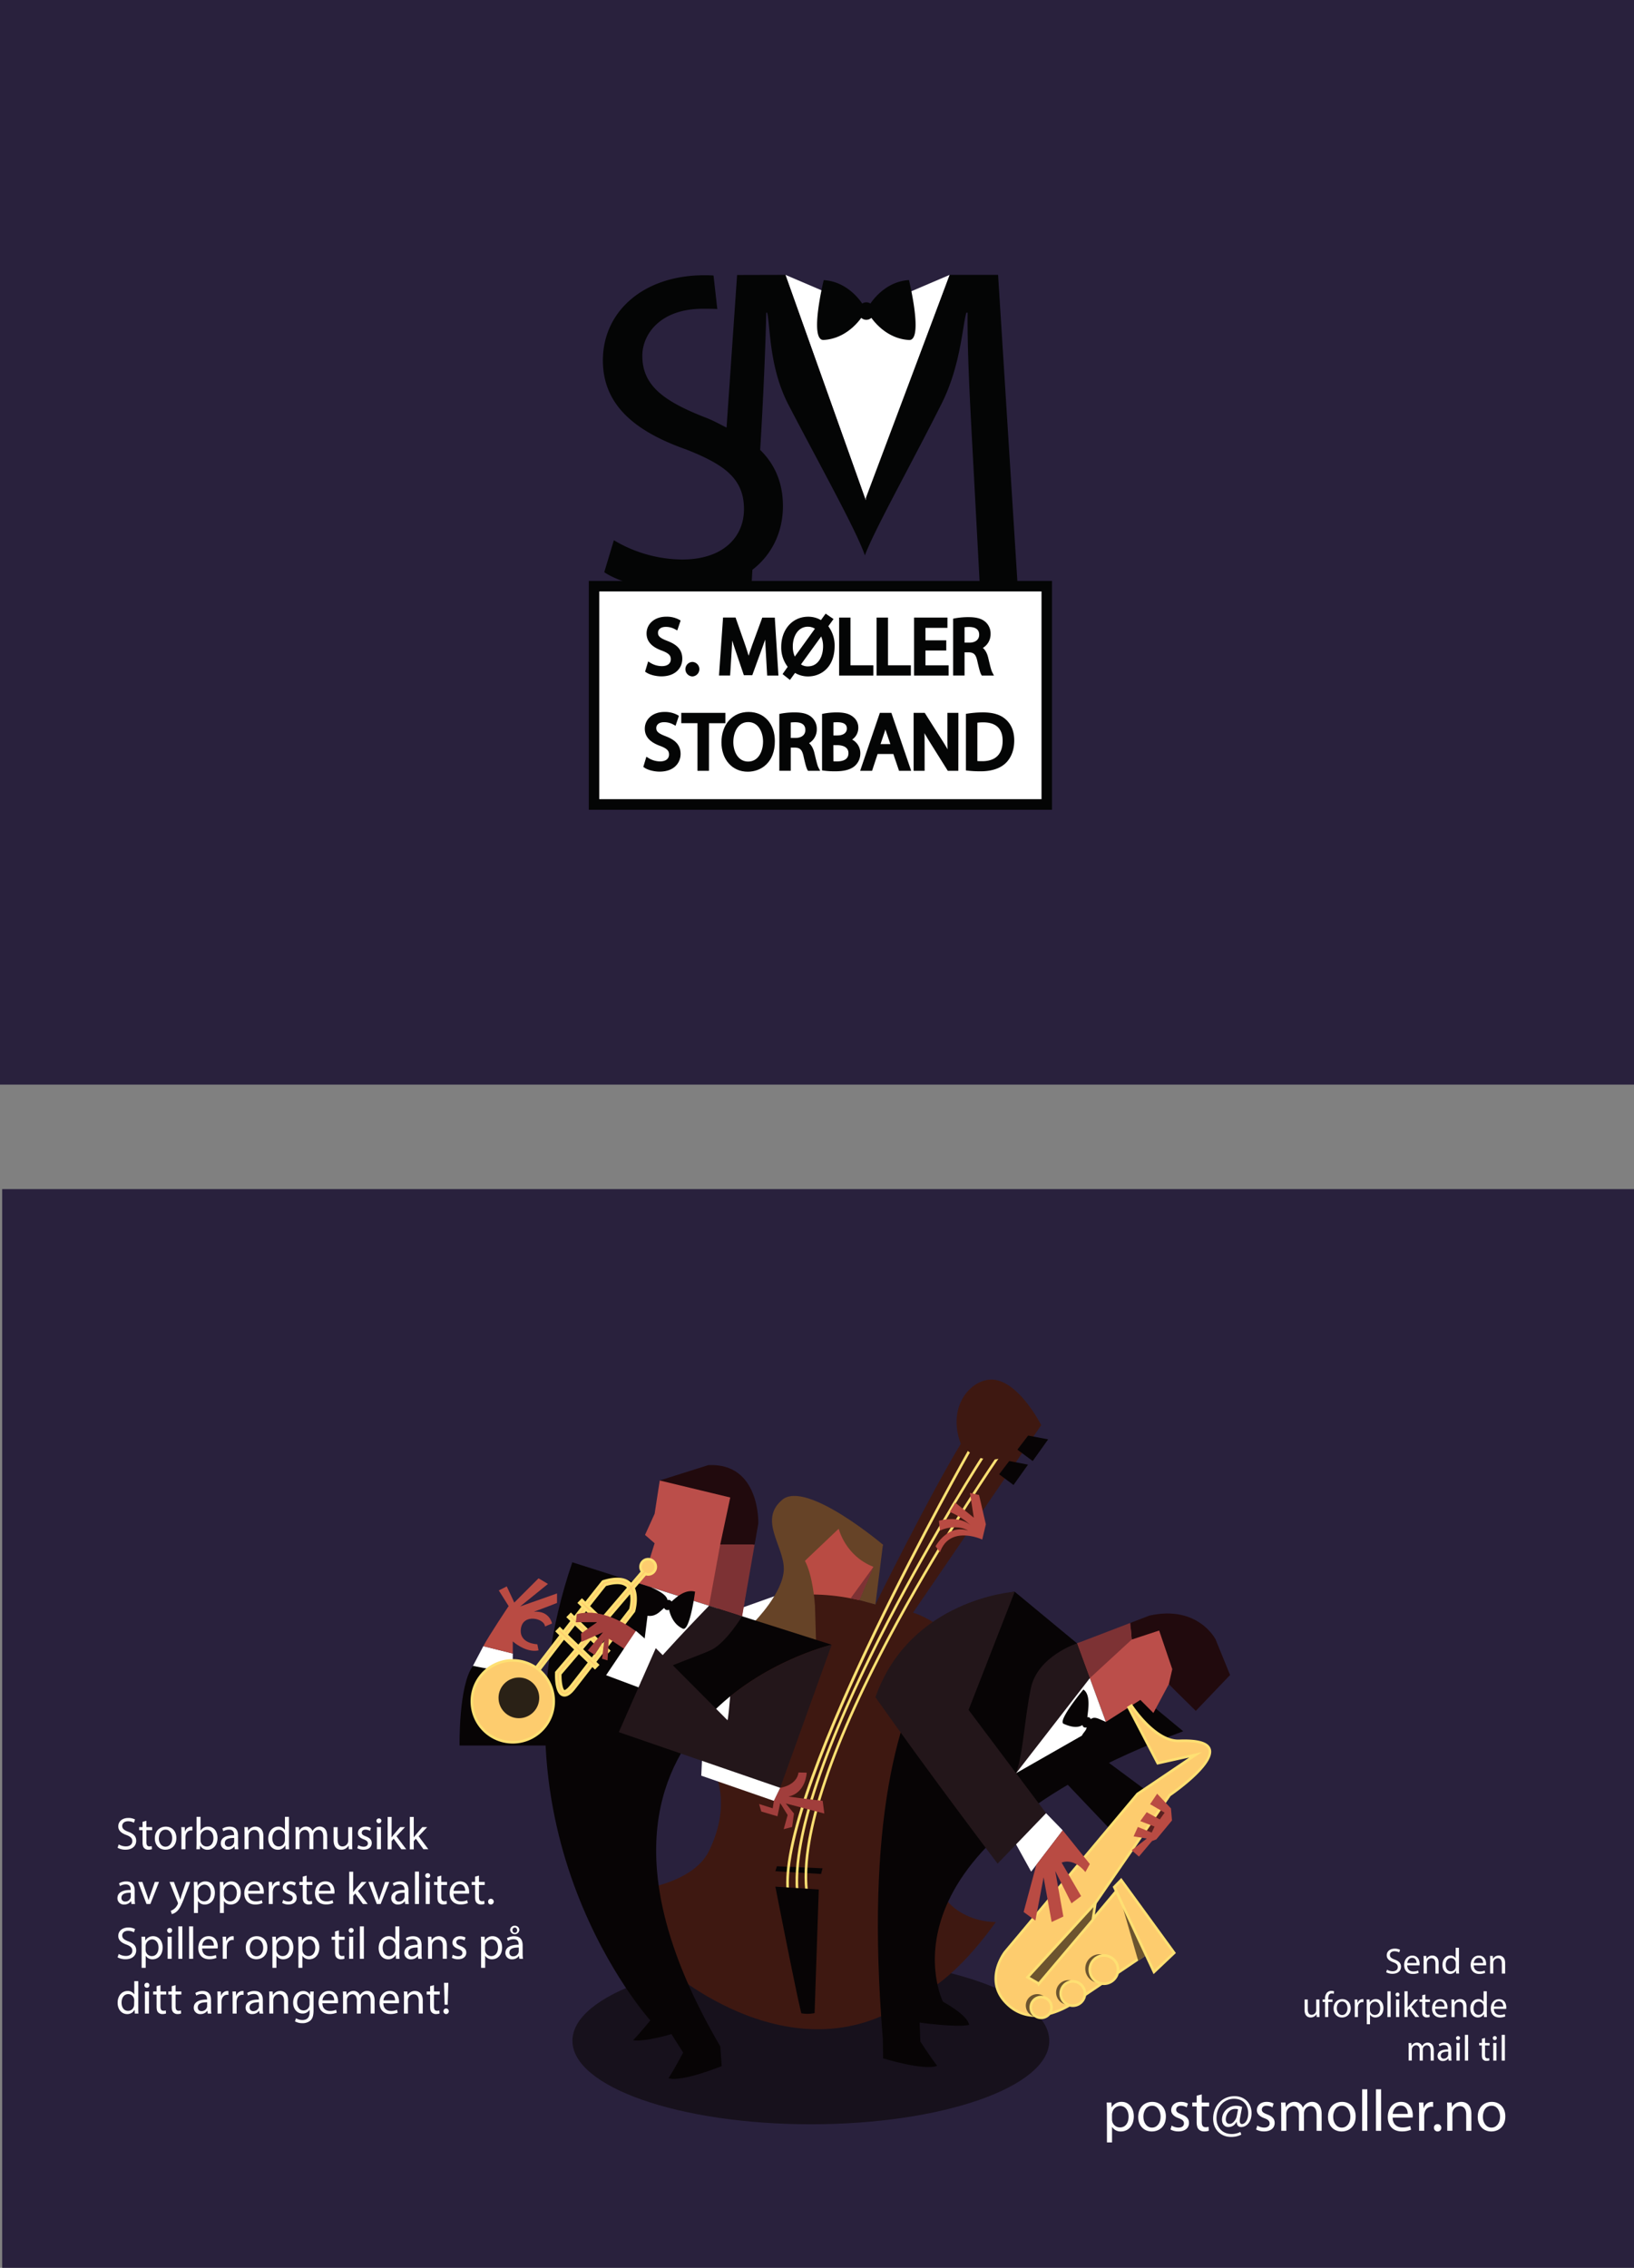 <svg xmlns="http://www.w3.org/2000/svg" viewBox="0 0 1395.91 1937.39"><rect x="0" y="0" width="1395.91" height="1937.39" fill="#808080" stroke="none"/><defs><style>.cls-1{fill:#29213d;}.cls-2{fill:#fff;}.cls-3{fill:#040505;}.cls-4{fill:#17111c;}.cls-5{fill:#b94b43;}.cls-6{fill:#3e1811;}.cls-7{fill:#070405;}.cls-8{fill:#fee073;}.cls-9{fill:#a13e3c;}.cls-10{fill:#664327;}.cls-11{fill:#7d3234;}.cls-12{fill:#592121;}.cls-13{fill:#bb4e4a;}.cls-14{fill:#fdcc6e;}.cls-15{fill:#2a2116;}.cls-16{fill:#210a0d;}.cls-17{fill:#23161a;}.cls-18{fill:#6c542f;}</style></defs><title>visittkort_fargetest-07-07-07</title><g id="Layer_1" data-name="Layer 1"><rect class="cls-1" x="1.86" y="1015.86" width="1394.05" height="921.53"/><path class="cls-2" d="M101.46,1575.64a12,12,0,0,0,6.08,1.72c3.47,0,5.5-1.84,5.5-4.49,0-2.45-1.4-3.86-5-5.22-4.29-1.52-7-3.75-7-7.45,0-4.1,3.4-7.14,8.51-7.14a11.86,11.86,0,0,1,5.81,1.29l-.94,2.77a10.44,10.44,0,0,0-5-1.25c-3.59,0-5,2.14-5,3.94,0,2.45,1.59,3.66,5.22,5.07,4.45,1.71,6.71,3.86,6.71,7.72,0,4.06-3,7.57-9.2,7.57a13.52,13.52,0,0,1-6.71-1.68Z"/><path class="cls-2" d="M125.05,1555.48v5.42H130v2.61h-4.92v10.18c0,2.34.66,3.67,2.58,3.67a7.36,7.36,0,0,0,2-.24l.16,2.58a8.46,8.46,0,0,1-3,.47,4.76,4.76,0,0,1-3.71-1.45c-1-1-1.32-2.69-1.32-4.91v-10.3h-2.93v-2.61h2.93v-4.53Z"/><path class="cls-2" d="M150.67,1570.18c0,7-4.83,10-9.4,10-5.1,0-9-3.74-9-9.71,0-6.31,4.13-10,9.36-10C147,1560.47,150.67,1564.41,150.67,1570.18Zm-15,.2c0,4.13,2.38,7.25,5.73,7.25s5.73-3.08,5.73-7.33c0-3.2-1.59-7.26-5.65-7.26S135.7,1566.79,135.7,1570.38Z"/><path class="cls-2" d="M155,1566.79c0-2.22,0-4.14-.15-5.89h3l.12,3.7h.15a5.67,5.67,0,0,1,5.23-4.13,3.58,3.58,0,0,1,1,.12v3.24a5,5,0,0,0-1.17-.12c-2.41,0-4.13,1.83-4.6,4.4a9.57,9.57,0,0,0-.15,1.6v10.07H155Z"/><path class="cls-2" d="M167.76,1579.78c.07-1.29.15-3.2.15-4.88v-22.81h3.4v11.85h.07a7.05,7.05,0,0,1,6.44-3.47c4.68,0,8,3.9,8,9.63,0,6.75-4.25,10.1-8.46,10.1a6.74,6.74,0,0,1-6.32-3.54h-.11l-.16,3.12Zm3.55-7.57a6.29,6.29,0,0,0,.15,1.25,5.29,5.29,0,0,0,5.15,4c3.59,0,5.73-2.93,5.73-7.26,0-3.78-2-7-5.61-7a5.48,5.48,0,0,0-5.23,4.21,6.68,6.68,0,0,0-.19,1.41Z"/><path class="cls-2" d="M200.56,1579.78l-.28-2.38h-.12a7,7,0,0,1-5.77,2.8,5.38,5.38,0,0,1-5.77-5.42c0-4.56,4.06-7.06,11.35-7v-.39c0-1.56-.43-4.36-4.29-4.36a9.34,9.34,0,0,0-4.91,1.4l-.78-2.26a11.66,11.66,0,0,1,6.2-1.68c5.77,0,7.17,3.94,7.17,7.72v7.06a26,26,0,0,0,.32,4.53Zm-.51-9.64c-3.75-.07-8,.59-8,4.25a3,3,0,0,0,3.24,3.28,4.68,4.68,0,0,0,4.56-3.16,3.49,3.49,0,0,0,.2-1.09Z"/><path class="cls-2" d="M208.9,1566c0-2,0-3.55-.16-5.11h3L212,1564h.08a7,7,0,0,1,6.24-3.55c2.61,0,6.67,1.56,6.67,8v11.27h-3.43v-10.89c0-3-1.13-5.57-4.37-5.57a4.87,4.87,0,0,0-4.6,3.51,4.81,4.81,0,0,0-.24,1.6v11.35H208.9Z"/><path class="cls-2" d="M246.85,1552.09v22.81c0,1.68,0,3.59.15,4.88h-3.08l-.15-3.28h-.08a7,7,0,0,1-6.44,3.7c-4.56,0-8.07-3.86-8.07-9.59,0-6.28,3.86-10.14,8.46-10.14a6.32,6.32,0,0,1,5.7,2.89h.08v-11.27Zm-3.43,16.49a5.89,5.89,0,0,0-.16-1.44,5.06,5.06,0,0,0-4.95-4c-3.55,0-5.66,3.12-5.66,7.29,0,3.83,1.87,7,5.58,7a5.15,5.15,0,0,0,5-4.1,5.79,5.79,0,0,0,.16-1.48Z"/><path class="cls-2" d="M252.54,1566c0-2,0-3.55-.15-5.11h3l.15,3h.12a6.51,6.51,0,0,1,5.93-3.47,5.58,5.58,0,0,1,5.34,3.78H267a7.8,7.8,0,0,1,2.11-2.45,6.43,6.43,0,0,1,4.17-1.33c2.5,0,6.2,1.64,6.2,8.19v11.12h-3.35v-10.69c0-3.63-1.33-5.81-4.1-5.81a4.43,4.43,0,0,0-4.05,3.12,5.51,5.51,0,0,0-.28,1.71v11.67h-3.35v-11.31c0-3-1.33-5.19-3.94-5.19a4.68,4.68,0,0,0-4.25,3.43,4.63,4.63,0,0,0-.27,1.68v11.39h-3.36Z"/><path class="cls-2" d="M300.86,1574.63c0,1.95,0,3.66.16,5.15h-3l-.2-3.09h-.08a7.07,7.07,0,0,1-6.24,3.51c-3,0-6.51-1.63-6.51-8.26v-11h3.43v10.45c0,3.59,1.09,6,4.21,6a5,5,0,0,0,4.53-3.12,5.15,5.15,0,0,0,.31-1.76V1560.9h3.43Z"/><path class="cls-2" d="M306.09,1576.27a9,9,0,0,0,4.52,1.36c2.5,0,3.67-1.25,3.67-2.81s-1-2.53-3.51-3.47c-3.39-1.21-5-3.08-5-5.34,0-3,2.45-5.54,6.51-5.54a9.45,9.45,0,0,1,4.64,1.17l-.86,2.5a7.3,7.3,0,0,0-3.86-1.1c-2,0-3.16,1.17-3.16,2.58,0,1.56,1.13,2.26,3.59,3.2,3.28,1.25,4.95,2.88,4.95,5.69,0,3.32-2.57,5.66-7.06,5.66a10.78,10.78,0,0,1-5.3-1.29Z"/><path class="cls-2" d="M325.82,1555.59a2.13,2.13,0,0,1-4.25,0,2.1,2.1,0,0,1,2.15-2.14A2,2,0,0,1,325.82,1555.59ZM322,1579.78V1560.9h3.43v18.88Z"/><path class="cls-2" d="M334.52,1569.56h.08c.47-.67,1.13-1.48,1.67-2.15l5.54-6.51H346l-7.3,7.76,8.31,11.12h-4.17l-6.52-9-1.75,2v7.1h-3.39v-27.69h3.39Z"/><path class="cls-2" d="M353.47,1569.56h.08c.47-.67,1.13-1.48,1.68-2.15l5.54-6.51h4.13l-7.29,7.76,8.31,11.12h-4.18l-6.51-9-1.76,2v7.1h-3.39v-27.69h3.39Z"/><path class="cls-2" d="M112.26,1626.58l-.27-2.38h-.12a7,7,0,0,1-5.77,2.81,5.39,5.39,0,0,1-5.78-5.43c0-4.56,4.06-7.06,11.35-7v-.39c0-1.56-.43-4.36-4.29-4.36a9.39,9.39,0,0,0-4.91,1.4l-.78-2.26a11.66,11.66,0,0,1,6.2-1.68c5.77,0,7.18,3.94,7.18,7.72v7.06a27.09,27.09,0,0,0,.31,4.53Zm-.51-9.64c-3.74-.08-8,.59-8,4.25a3,3,0,0,0,3.23,3.28,4.71,4.71,0,0,0,4.57-3.16,3.79,3.79,0,0,0,.19-1.09Z"/><path class="cls-2" d="M121.62,1607.7l3.7,10.61a46.62,46.62,0,0,1,1.53,4.83H127c.43-1.56,1-3.12,1.6-4.83l3.67-10.61h3.59l-7.42,18.88h-3.27L118,1607.7Z"/><path class="cls-2" d="M148.57,1607.7l4.13,11.15c.43,1.25.9,2.73,1.21,3.86H154c.35-1.13.74-2.57,1.21-3.94l3.74-11.07h3.63l-5.15,13.46c-2.46,6.47-4.13,9.78-6.47,11.81a9.27,9.27,0,0,1-4.22,2.22l-.85-2.88a9,9,0,0,0,3-1.68,10.31,10.31,0,0,0,2.89-3.82,2.55,2.55,0,0,0,.27-.82,3,3,0,0,0-.24-.9l-7-17.39Z"/><path class="cls-2" d="M165.69,1613.86c0-2.42-.08-4.37-.16-6.16h3.08l.16,3.24h.08a7.43,7.43,0,0,1,6.71-3.67c4.56,0,8,3.86,8,9.59,0,6.79-4.13,10.15-8.58,10.15a6.63,6.63,0,0,1-5.81-3h-.08v10.26h-3.39Zm3.39,5a7.59,7.59,0,0,0,.16,1.41,5.28,5.28,0,0,0,5.15,4c3.62,0,5.73-3,5.73-7.29,0-3.78-2-7-5.62-7a6,6,0,0,0-5.42,5.66Z"/><path class="cls-2" d="M187.88,1613.86c0-2.42-.08-4.37-.16-6.16h3.08l.16,3.24H191a7.43,7.43,0,0,1,6.71-3.67c4.56,0,8,3.86,8,9.59,0,6.79-4.13,10.15-8.58,10.15a6.63,6.63,0,0,1-5.81-3h-.08v10.26h-3.39Zm3.39,5a7.59,7.59,0,0,0,.16,1.41,5.28,5.28,0,0,0,5.15,4c3.62,0,5.73-3,5.73-7.29,0-3.78-2-7-5.62-7a6,6,0,0,0-5.42,5.66Z"/><path class="cls-2" d="M212,1617.76c.08,4.64,3,6.55,6.47,6.55a12.54,12.54,0,0,0,5.23-1l.59,2.46A15.41,15.41,0,0,1,218,1627c-5.81,0-9.29-3.83-9.29-9.52s3.36-10.18,8.86-10.18c6.16,0,7.8,5.42,7.8,8.89a12.66,12.66,0,0,1-.12,1.6ZM222,1615.3c0-2.18-.89-5.57-4.76-5.57-3.47,0-5,3.2-5.26,5.57Z"/><path class="cls-2" d="M229.61,1613.59c0-2.23,0-4.14-.16-5.89h3l.11,3.7h.16a5.66,5.66,0,0,1,5.22-4.13,3.65,3.65,0,0,1,1,.12v3.23a5.67,5.67,0,0,0-1.17-.11c-2.42,0-4.13,1.83-4.6,4.41a9.28,9.28,0,0,0-.16,1.59v10.07h-3.39Z"/><path class="cls-2" d="M241.89,1623.07a9.05,9.05,0,0,0,4.53,1.36c2.49,0,3.66-1.25,3.66-2.81s-1-2.53-3.51-3.47c-3.39-1.21-5-3.08-5-5.34,0-3,2.46-5.54,6.51-5.54a9.5,9.5,0,0,1,4.65,1.17l-.86,2.5a7.33,7.33,0,0,0-3.86-1.1c-2,0-3.16,1.17-3.16,2.58s1.13,2.26,3.59,3.2c3.27,1.24,5,2.88,5,5.69,0,3.32-2.58,5.66-7.06,5.66a10.72,10.72,0,0,1-5.3-1.29Z"/><path class="cls-2" d="M261.94,1602.28v5.42h4.91v2.61h-4.91v10.18c0,2.34.66,3.67,2.57,3.67a7.45,7.45,0,0,0,2-.24l.16,2.58a8.46,8.46,0,0,1-3,.47,4.76,4.76,0,0,1-3.71-1.45c-1-1-1.32-2.69-1.32-4.91v-10.3h-2.93v-2.61h2.93v-4.52Z"/><path class="cls-2" d="M272.39,1617.76c.08,4.64,3,6.55,6.48,6.55a12.49,12.49,0,0,0,5.22-1l.59,2.46a15.41,15.41,0,0,1-6.28,1.17c-5.81,0-9.28-3.83-9.28-9.52s3.35-10.18,8.85-10.18c6.16,0,7.8,5.42,7.8,8.89a12.66,12.66,0,0,1-.12,1.6Zm10.06-2.46c0-2.18-.89-5.57-4.75-5.57-3.48,0-5,3.2-5.27,5.57Z"/><path class="cls-2" d="M301.68,1616.36h.08c.47-.67,1.13-1.48,1.68-2.15l5.53-6.51h4.14l-7.3,7.76,8.31,11.12H310l-6.51-9-1.76,2v7.1h-3.39v-27.7h3.39Z"/><path class="cls-2" d="M318.41,1607.7l3.71,10.61a49,49,0,0,1,1.52,4.83h.11c.43-1.56,1-3.12,1.6-4.83L329,1607.7h3.59l-7.41,18.88h-3.28l-7.18-18.88Z"/><path class="cls-2" d="M346.14,1626.58l-.27-2.38h-.12A7,7,0,0,1,340,1627a5.38,5.38,0,0,1-5.77-5.43c0-4.56,4.05-7.06,11.35-7v-.39c0-1.56-.43-4.36-4.3-4.36a9.39,9.39,0,0,0-4.91,1.4l-.78-2.26a11.66,11.66,0,0,1,6.2-1.68c5.77,0,7.18,3.94,7.18,7.72v7.06a27.09,27.09,0,0,0,.31,4.53Zm-.51-9.64c-3.74-.08-8,.59-8,4.25a3,3,0,0,0,3.23,3.28,4.71,4.71,0,0,0,4.57-3.16,3.47,3.47,0,0,0,.19-1.09Z"/><path class="cls-2" d="M354.48,1598.88h3.44v27.7h-3.44Z"/><path class="cls-2" d="M367.51,1602.4a2.13,2.13,0,0,1-4.25,0,2.1,2.1,0,0,1,2.15-2.15A2,2,0,0,1,367.51,1602.4Zm-3.82,24.18V1607.7h3.43v18.88Z"/><path class="cls-2" d="M377,1602.28v5.42h4.91v2.61H377v10.18c0,2.34.66,3.67,2.57,3.67a7.45,7.45,0,0,0,2-.24l.16,2.58a8.46,8.46,0,0,1-3,.47,4.76,4.76,0,0,1-3.71-1.45c-1-1-1.32-2.69-1.32-4.91v-10.3h-2.93v-2.61h2.93v-4.52Z"/><path class="cls-2" d="M387.4,1617.76c.08,4.64,3,6.55,6.48,6.55a12.49,12.49,0,0,0,5.22-1l.59,2.46a15.41,15.41,0,0,1-6.28,1.17c-5.81,0-9.28-3.83-9.28-9.52s3.35-10.18,8.85-10.18c6.16,0,7.8,5.42,7.8,8.89a12.66,12.66,0,0,1-.12,1.6Zm10.06-2.46c0-2.18-.89-5.57-4.75-5.57-3.48,0-5,3.2-5.27,5.57Z"/><path class="cls-2" d="M409.16,1602.28v5.42h4.92v2.61h-4.92v10.18c0,2.34.67,3.67,2.58,3.67a7.45,7.45,0,0,0,2-.24l.15,2.58a8.42,8.42,0,0,1-3,.47,4.73,4.73,0,0,1-3.7-1.45c-1-1-1.33-2.69-1.33-4.91v-10.3h-2.92v-2.61h2.92v-4.52Z"/><path class="cls-2" d="M417,1624.55a2.31,2.31,0,0,1,2.34-2.46,2.46,2.46,0,0,1,0,4.92A2.3,2.3,0,0,1,417,1624.55Z"/><path class="cls-2" d="M101.46,1669.24a12,12,0,0,0,6.08,1.72c3.47,0,5.5-1.83,5.5-4.49,0-2.45-1.4-3.86-5-5.22-4.29-1.52-7-3.75-7-7.45,0-4.1,3.4-7.14,8.51-7.14a11.86,11.86,0,0,1,5.81,1.29l-.94,2.77a10.44,10.44,0,0,0-5-1.25c-3.59,0-5,2.14-5,3.94,0,2.45,1.59,3.66,5.22,5.07,4.45,1.71,6.71,3.86,6.71,7.72,0,4.06-3,7.57-9.2,7.57a13.52,13.52,0,0,1-6.71-1.68Z"/><path class="cls-2" d="M121,1660.66c0-2.42-.07-4.37-.15-6.16H124l.15,3.24h.08a7.44,7.44,0,0,1,6.71-3.67c4.56,0,8,3.86,8,9.6,0,6.78-4.14,10.14-8.58,10.14a6.65,6.65,0,0,1-5.82-3h-.07v10.26H121Zm3.4,5a7.62,7.62,0,0,0,.15,1.41,5.29,5.29,0,0,0,5.15,4c3.63,0,5.73-3,5.73-7.29,0-3.78-2-7-5.61-7a5.92,5.92,0,0,0-5.42,5.66Z"/><path class="cls-2" d="M147.05,1649.2a2.13,2.13,0,0,1-4.26,0,2.1,2.1,0,0,1,2.15-2.15A2,2,0,0,1,147.05,1649.2Zm-3.83,24.18V1654.5h3.44v18.88Z"/><path class="cls-2" d="M152.35,1645.68h3.43v27.7h-3.43Z"/><path class="cls-2" d="M161.55,1645.68H165v27.7h-3.44Z"/><path class="cls-2" d="M172.67,1664.56c.08,4.64,3,6.55,6.47,6.55a12.54,12.54,0,0,0,5.23-1l.58,2.46a15.32,15.32,0,0,1-6.27,1.17c-5.82,0-9.29-3.83-9.29-9.52s3.36-10.18,8.86-10.18c6.16,0,7.8,5.42,7.8,8.89a12.5,12.5,0,0,1-.12,1.6Zm10.06-2.46c0-2.18-.9-5.57-4.76-5.57-3.47,0-5,3.2-5.26,5.57Z"/><path class="cls-2" d="M190.3,1660.39c0-2.22,0-4.13-.16-5.89h3l.12,3.7h.16a5.65,5.65,0,0,1,5.22-4.13,3.65,3.65,0,0,1,1,.12v3.24a5,5,0,0,0-1.17-.12c-2.42,0-4.14,1.83-4.6,4.41a9.28,9.28,0,0,0-.16,1.59v10.07H190.3Z"/><path class="cls-2" d="M228.4,1663.78c0,7-4.84,10-9.4,10-5.11,0-9.05-3.75-9.05-9.72,0-6.31,4.14-10,9.36-10C224.73,1654.07,228.4,1658,228.4,1663.78Zm-15,.2c0,4.13,2.38,7.25,5.74,7.25s5.73-3.08,5.73-7.33c0-3.2-1.6-7.25-5.66-7.25S213.42,1660.39,213.42,1664Z"/><path class="cls-2" d="M232.73,1660.66c0-2.42-.08-4.37-.16-6.16h3.08l.16,3.24h.08a7.43,7.43,0,0,1,6.71-3.67c4.56,0,8,3.86,8,9.6,0,6.78-4.13,10.14-8.58,10.14a6.63,6.63,0,0,1-5.81-3h-.08v10.26h-3.39Zm3.39,5a7.59,7.59,0,0,0,.16,1.41,5.28,5.28,0,0,0,5.15,4c3.62,0,5.73-3,5.73-7.29,0-3.78-2-7-5.62-7a6,6,0,0,0-5.42,5.66Z"/><path class="cls-2" d="M254.92,1660.66c0-2.42-.08-4.37-.16-6.16h3.08l.16,3.24h.08a7.43,7.43,0,0,1,6.71-3.67c4.56,0,8,3.86,8,9.6,0,6.78-4.13,10.14-8.58,10.14a6.63,6.63,0,0,1-5.81-3h-.08v10.26h-3.39Zm3.39,5a7.59,7.59,0,0,0,.16,1.41,5.28,5.28,0,0,0,5.15,4c3.62,0,5.73-3,5.73-7.29,0-3.78-2-7-5.62-7a6,6,0,0,0-5.42,5.66Z"/><path class="cls-2" d="M289.51,1649.08v5.42h4.92v2.61h-4.92v10.18c0,2.34.66,3.67,2.58,3.67a7.36,7.36,0,0,0,2-.24l.16,2.58a8.46,8.46,0,0,1-3,.47,4.76,4.76,0,0,1-3.71-1.45c-1-1-1.32-2.69-1.32-4.91v-10.3h-2.93v-2.61h2.93V1650Z"/><path class="cls-2" d="M302.11,1649.2a2.13,2.13,0,0,1-4.25,0,2.09,2.09,0,0,1,2.14-2.15A2,2,0,0,1,302.11,1649.2Zm-3.82,24.18V1654.5h3.43v18.88Z"/><path class="cls-2" d="M307.41,1645.68h3.43v27.7h-3.43Z"/><path class="cls-2" d="M341.19,1645.68v22.82c0,1.68,0,3.59.15,4.88h-3.08l-.15-3.28H338a7,7,0,0,1-6.44,3.71c-4.56,0-8.07-3.87-8.07-9.6,0-6.28,3.86-10.14,8.46-10.14a6.32,6.32,0,0,1,5.7,2.89h.07v-11.28Zm-3.44,16.5a5.93,5.93,0,0,0-.15-1.44,5.06,5.06,0,0,0-5-4c-3.55,0-5.66,3.12-5.66,7.3,0,3.82,1.87,7,5.58,7a5.17,5.17,0,0,0,5-4.1,5.8,5.8,0,0,0,.15-1.48Z"/><path class="cls-2" d="M357.33,1673.38l-.27-2.38h-.12a7,7,0,0,1-5.77,2.81,5.38,5.38,0,0,1-5.77-5.43c0-4.56,4.05-7.05,11.35-7V1661c0-1.56-.43-4.36-4.29-4.36a9.4,9.4,0,0,0-4.92,1.4l-.78-2.26a11.66,11.66,0,0,1,6.2-1.68c5.78,0,7.18,3.94,7.18,7.72v7.06a27.09,27.09,0,0,0,.31,4.53Zm-.51-9.64c-3.74-.07-8,.59-8,4.26a3,3,0,0,0,3.24,3.27,4.7,4.7,0,0,0,4.56-3.16,3.47,3.47,0,0,0,.19-1.09Z"/><path class="cls-2" d="M365.68,1659.61c0-1.95,0-3.55-.16-5.11h3l.2,3.12h.08a6.94,6.94,0,0,1,6.24-3.55c2.61,0,6.67,1.56,6.67,8v11.28h-3.44V1662.5c0-3-1.13-5.58-4.36-5.58a4.88,4.88,0,0,0-4.61,3.51,5.1,5.1,0,0,0-.23,1.6v11.35h-3.43Z"/><path class="cls-2" d="M386.85,1669.87a9.05,9.05,0,0,0,4.53,1.36c2.49,0,3.66-1.25,3.66-2.81s-1-2.53-3.51-3.47c-3.39-1.21-5-3.08-5-5.34,0-3,2.46-5.54,6.52-5.54a9.48,9.48,0,0,1,4.64,1.17l-.86,2.5a7.34,7.34,0,0,0-3.86-1.09c-2,0-3.16,1.17-3.16,2.57,0,1.56,1.13,2.26,3.59,3.2,3.27,1.25,4.95,2.88,4.95,5.69,0,3.32-2.57,5.66-7.06,5.66a10.72,10.72,0,0,1-5.3-1.29Z"/><path class="cls-2" d="M411,1660.66c0-2.42-.07-4.37-.15-6.16H414l.15,3.24h.08a7.44,7.44,0,0,1,6.71-3.67c4.56,0,8,3.86,8,9.6,0,6.78-4.14,10.14-8.58,10.14a6.65,6.65,0,0,1-5.82-3h-.07v10.26H411Zm3.4,5a7.62,7.62,0,0,0,.15,1.41,5.29,5.29,0,0,0,5.15,4c3.63,0,5.73-3,5.73-7.29,0-3.78-2-7-5.61-7a5.92,5.92,0,0,0-5.42,5.66Z"/><path class="cls-2" d="M443.68,1673.38l-.28-2.38h-.11a7.07,7.07,0,0,1-5.78,2.81,5.38,5.38,0,0,1-5.77-5.43c0-4.56,4.06-7.05,11.35-7V1661c0-1.56-.43-4.36-4.29-4.36a9.37,9.37,0,0,0-4.91,1.4l-.78-2.26a11.66,11.66,0,0,1,6.2-1.68c5.77,0,7.17,3.94,7.17,7.72v7.06a26,26,0,0,0,.32,4.53Zm-.51-9.64c-3.75-.07-8,.59-8,4.26a3,3,0,0,0,3.24,3.27,4.68,4.68,0,0,0,4.56-3.16,3.49,3.49,0,0,0,.2-1.09Zm-7.37-14.86a3.68,3.68,0,0,1,4-3.7,3.62,3.62,0,0,1,3.86,3.66,3.94,3.94,0,0,1-7.84,0Zm5.93-.07a2,2,0,0,0-2-2.15,2,2,0,0,0-1.91,2.22,2,2,0,1,0,3.94-.07Z"/><path class="cls-2" d="M118.11,1692.49v22.81c0,1.68,0,3.59.16,4.88h-3.09l-.15-3.28H115a7,7,0,0,1-6.43,3.7c-4.57,0-8.08-3.86-8.08-9.59,0-6.28,3.86-10.14,8.46-10.14a6.32,6.32,0,0,1,5.7,2.89h.08v-11.27ZM114.68,1709a5.89,5.89,0,0,0-.16-1.44,5.06,5.06,0,0,0-5-4c-3.55,0-5.66,3.12-5.66,7.29,0,3.83,1.87,7,5.58,7a5.15,5.15,0,0,0,5-4.1,5.79,5.79,0,0,0,.16-1.48Z"/><path class="cls-2" d="M127.62,1696a2,2,0,0,1-2.18,2.1,2,2,0,0,1-2.07-2.1,2.1,2.1,0,0,1,2.15-2.15A2,2,0,0,1,127.62,1696Zm-3.82,24.18V1701.3h3.43v18.88Z"/><path class="cls-2" d="M137.06,1695.88v5.42H142v2.61h-4.92v10.18c0,2.34.67,3.67,2.58,3.67a7.51,7.51,0,0,0,2-.24l.15,2.58a8.42,8.42,0,0,1-3,.47,4.76,4.76,0,0,1-3.71-1.45c-1-1-1.32-2.69-1.32-4.91v-10.3h-2.93v-2.61h2.93v-4.53Z"/><path class="cls-2" d="M150,1695.88v5.42h4.92v2.61H150v10.18c0,2.34.67,3.67,2.58,3.67a7.51,7.51,0,0,0,2-.24l.15,2.58a8.42,8.42,0,0,1-3,.47,4.76,4.76,0,0,1-3.71-1.45c-1-1-1.32-2.69-1.32-4.91v-10.3h-2.93v-2.61h2.93v-4.53Z"/><path class="cls-2" d="M177.47,1720.18l-.28-2.38h-.11a7,7,0,0,1-5.77,2.8,5.37,5.37,0,0,1-5.78-5.42c0-4.56,4.06-7.06,11.35-7v-.39c0-1.56-.43-4.36-4.29-4.36a9.37,9.37,0,0,0-4.91,1.4l-.78-2.26a11.66,11.66,0,0,1,6.2-1.68c5.77,0,7.17,3.94,7.17,7.72v7.06a26,26,0,0,0,.32,4.53Zm-.51-9.64c-3.74-.07-8,.59-8,4.25a3,3,0,0,0,3.24,3.28,4.71,4.71,0,0,0,4.57-3.16,3.79,3.79,0,0,0,.19-1.09Z"/><path class="cls-2" d="M185.81,1707.19c0-2.22,0-4.14-.15-5.89h3l.12,3.71h.15a5.67,5.67,0,0,1,5.23-4.14,3.58,3.58,0,0,1,1,.12v3.24a5,5,0,0,0-1.17-.12c-2.41,0-4.13,1.83-4.6,4.4a9.57,9.57,0,0,0-.15,1.6v10.07h-3.4Z"/><path class="cls-2" d="M198.72,1707.19c0-2.22,0-4.14-.15-5.89h3l.12,3.71h.15a5.67,5.67,0,0,1,5.23-4.14,3.58,3.58,0,0,1,1,.12v3.24a5,5,0,0,0-1.17-.12c-2.42,0-4.13,1.83-4.6,4.4a9.51,9.51,0,0,0-.16,1.6v10.07h-3.39Z"/><path class="cls-2" d="M221.73,1720.18l-.27-2.38h-.12a7,7,0,0,1-5.77,2.8,5.37,5.37,0,0,1-5.77-5.42c0-4.56,4-7.06,11.35-7v-.39c0-1.56-.43-4.36-4.29-4.36a9.4,9.4,0,0,0-4.92,1.4l-.78-2.26a11.66,11.66,0,0,1,6.2-1.68c5.78,0,7.18,3.94,7.18,7.72v7.06a27.09,27.09,0,0,0,.31,4.53Zm-.5-9.64c-3.75-.07-8,.59-8,4.25a3,3,0,0,0,3.24,3.28,4.7,4.7,0,0,0,4.56-3.16,3.49,3.49,0,0,0,.2-1.09Z"/><path class="cls-2" d="M230.08,1706.41c0-2,0-3.55-.16-5.11h3l.2,3.12h.08a6.94,6.94,0,0,1,6.24-3.55c2.61,0,6.67,1.56,6.67,8v11.27h-3.44v-10.89c0-3-1.13-5.57-4.36-5.57a4.88,4.88,0,0,0-4.61,3.51,5.1,5.1,0,0,0-.23,1.6v11.35h-3.43Z"/><path class="cls-2" d="M268,1701.3c-.07,1.37-.15,2.89-.15,5.19v11c0,4.32-.86,7-2.69,8.62a10,10,0,0,1-6.87,2.26,12.25,12.25,0,0,1-6.28-1.56l.86-2.61a10.75,10.75,0,0,0,5.54,1.48c3.51,0,6.09-1.84,6.09-6.59v-2.11h-.08a6.76,6.76,0,0,1-6,3.16c-4.68,0-8-4-8-9.21,0-6.39,4.17-10,8.5-10a6.28,6.28,0,0,1,5.89,3.28h.08l.15-2.85Zm-3.54,7.45a4.76,4.76,0,0,0-.2-1.56,4.94,4.94,0,0,0-4.8-3.63c-3.27,0-5.61,2.77-5.61,7.14,0,3.7,1.87,6.79,5.57,6.79a5,5,0,0,0,4.76-3.51,5.88,5.88,0,0,0,.28-1.84Z"/><path class="cls-2" d="M275.43,1711.36c.08,4.64,3.05,6.56,6.48,6.56a12.31,12.31,0,0,0,5.22-1l.59,2.46a15.41,15.41,0,0,1-6.28,1.17c-5.81,0-9.28-3.83-9.28-9.52s3.35-10.18,8.85-10.18c6.16,0,7.8,5.42,7.8,8.89a12.5,12.5,0,0,1-.12,1.6Zm10.07-2.45c0-2.19-.9-5.58-4.76-5.58-3.47,0-5,3.2-5.27,5.58Z"/><path class="cls-2" d="M293.06,1706.41c0-2,0-3.55-.15-5.11h3l.16,3h.11a6.51,6.51,0,0,1,5.93-3.47,5.58,5.58,0,0,1,5.34,3.78h.08a7.8,7.8,0,0,1,2.11-2.45,6.43,6.43,0,0,1,4.17-1.33c2.5,0,6.2,1.64,6.2,8.19v11.12h-3.35v-10.69c0-3.63-1.33-5.81-4.1-5.81a4.43,4.43,0,0,0-4.05,3.12,5.51,5.51,0,0,0-.28,1.71v11.67h-3.35v-11.31c0-3-1.33-5.19-3.94-5.19a4.68,4.68,0,0,0-4.25,3.43,4.63,4.63,0,0,0-.27,1.68v11.39h-3.36Z"/><path class="cls-2" d="M327.5,1711.36c.08,4.64,3,6.56,6.47,6.56a12.36,12.36,0,0,0,5.23-1l.58,2.46a15.32,15.32,0,0,1-6.27,1.17c-5.82,0-9.29-3.83-9.29-9.52s3.36-10.18,8.86-10.18c6.16,0,7.8,5.42,7.8,8.89a12.5,12.5,0,0,1-.12,1.6Zm10.06-2.45c0-2.19-.9-5.58-4.76-5.58-3.47,0-5,3.2-5.26,5.58Z"/><path class="cls-2" d="M345.13,1706.41c0-2,0-3.55-.16-5.11h3l.2,3.12h.08a6.94,6.94,0,0,1,6.24-3.55c2.61,0,6.67,1.56,6.67,8v11.27h-3.44v-10.89c0-3-1.13-5.57-4.36-5.57a4.88,4.88,0,0,0-4.61,3.51,5.1,5.1,0,0,0-.23,1.6v11.35h-3.43Z"/><path class="cls-2" d="M370.75,1695.88v5.42h4.91v2.61h-4.91v10.18c0,2.34.66,3.67,2.57,3.67a7.45,7.45,0,0,0,2-.24l.16,2.58a8.46,8.46,0,0,1-3,.47,4.76,4.76,0,0,1-3.71-1.45c-1-1-1.32-2.69-1.32-4.91v-10.3h-2.93v-2.61h2.93v-4.53Z"/><path class="cls-2" d="M378.86,1718.19a2.29,2.29,0,0,1,2.3-2.42,2.42,2.42,0,0,1,0,4.83A2.28,2.28,0,0,1,378.86,1718.19Zm1-5.58-.55-18.72H383l-.55,18.72Z"/><path class="cls-2" d="M1184.92,1682.67a9.61,9.61,0,0,0,4.84,1.36c2.76,0,4.37-1.46,4.37-3.57,0-2-1.12-3.07-3.94-4.15-3.41-1.21-5.52-3-5.52-5.92,0-3.26,2.7-5.68,6.76-5.68a9.45,9.45,0,0,1,4.62,1l-.74,2.2a8.39,8.39,0,0,0-4-1c-2.86,0-3.94,1.7-3.94,3.13,0,2,1.27,2.91,4.15,4,3.54,1.36,5.34,3.07,5.34,6.14,0,3.22-2.39,6-7.32,6a10.8,10.8,0,0,1-5.33-1.33Z"/><path class="cls-2" d="M1202.19,1679c.06,3.68,2.41,5.2,5.14,5.2a10,10,0,0,0,4.16-.77l.46,1.95a12,12,0,0,1-5,.93c-4.62,0-7.38-3-7.38-7.56s2.67-8.1,7-8.1c4.9,0,6.2,4.31,6.2,7.07a10.79,10.79,0,0,1-.09,1.28Zm8-2c0-1.73-.72-4.43-3.79-4.43-2.76,0-4,2.54-4.18,4.43Z"/><path class="cls-2" d="M1216.2,1675c0-1.55,0-2.82-.13-4.06h2.42l.16,2.48h.06a5.51,5.51,0,0,1,5-2.83c2.08,0,5.3,1.24,5.3,6.39v9h-2.73v-8.65c0-2.42-.9-4.43-3.47-4.43a3.88,3.88,0,0,0-3.66,2.79,4.05,4.05,0,0,0-.18,1.27v9h-2.73Z"/><path class="cls-2" d="M1246.36,1663.94v18.14c0,1.33,0,2.85.13,3.87H1244l-.13-2.6h-.06a5.56,5.56,0,0,1-5.12,2.94c-3.62,0-6.41-3.07-6.41-7.62,0-5,3.07-8.07,6.72-8.07a5,5,0,0,1,4.53,2.3h.06v-9Zm-2.73,13.11a4.91,4.91,0,0,0-.12-1.14,4,4,0,0,0-3.94-3.17c-2.82,0-4.49,2.48-4.49,5.8,0,3,1.48,5.55,4.43,5.55a4.11,4.11,0,0,0,4-3.25,5,5,0,0,0,.12-1.18Z"/><path class="cls-2" d="M1259,1679c.06,3.68,2.41,5.2,5.14,5.2a10,10,0,0,0,4.16-.77l.46,1.95a12,12,0,0,1-5,.93c-4.62,0-7.38-3-7.38-7.56s2.67-8.1,7-8.1c4.9,0,6.2,4.31,6.2,7.07a10.79,10.79,0,0,1-.09,1.28Zm8-2c0-1.73-.72-4.43-3.79-4.43-2.76,0-4,2.54-4.18,4.43Z"/><path class="cls-2" d="M1273,1675c0-1.55,0-2.82-.13-4.06h2.42l.16,2.48h.06a5.51,5.51,0,0,1,5-2.83c2.08,0,5.3,1.24,5.3,6.39v9H1283v-8.65c0-2.42-.9-4.43-3.47-4.43a3.88,3.88,0,0,0-3.66,2.79,4.05,4.05,0,0,0-.18,1.27v9H1273Z"/><path class="cls-2" d="M1127.17,1719.06c0,1.55,0,2.91.12,4.09h-2.42l-.15-2.45h-.06a5.66,5.66,0,0,1-5,2.79c-2.36,0-5.18-1.3-5.18-6.57v-8.77h2.73v8.31c0,2.85.86,4.77,3.35,4.77a4,4,0,0,0,3.59-2.48,3.88,3.88,0,0,0,.25-1.4v-9.2h2.73Z"/><path class="cls-2" d="M1132,1723.15v-12.93h-2.11v-2.07H1132v-.72a7.08,7.08,0,0,1,1.74-5.24,5.21,5.21,0,0,1,3.66-1.39,6.26,6.26,0,0,1,2.32.43l-.37,2.11a4,4,0,0,0-1.74-.34c-2.32,0-2.91,2-2.91,4.34v.81h3.63v2.07h-3.63v12.93Z"/><path class="cls-2" d="M1153.92,1715.53c0,5.55-3.84,8-7.47,8-4.06,0-7.19-3-7.19-7.72,0-5,3.28-8,7.44-8S1153.92,1710.94,1153.92,1715.53Zm-11.9.15c0,3.29,1.89,5.77,4.55,5.77s4.56-2.45,4.56-5.83c0-2.54-1.27-5.77-4.49-5.77S1142,1712.83,1142,1715.68Z"/><path class="cls-2" d="M1157.36,1712.83c0-1.77,0-3.29-.12-4.68h2.38l.1,2.94h.12a4.51,4.51,0,0,1,4.15-3.29,3,3,0,0,1,.78.1v2.57a4.25,4.25,0,0,0-.93-.09c-1.92,0-3.29,1.46-3.66,3.5a8,8,0,0,0-.12,1.27v8h-2.7Z"/><path class="cls-2" d="M1167.62,1713.05c0-1.93-.06-3.48-.12-4.9H1170l.12,2.57h.06a5.91,5.91,0,0,1,5.33-2.92c3.63,0,6.36,3.07,6.36,7.63,0,5.4-3.29,8.06-6.82,8.06a5.26,5.26,0,0,1-4.62-2.35h-.06v8.15h-2.7Zm2.7,4a6.3,6.3,0,0,0,.12,1.12,4.21,4.21,0,0,0,4.09,3.19c2.89,0,4.56-2.35,4.56-5.79,0-3-1.58-5.59-4.46-5.59a4.37,4.37,0,0,0-4.13,3.38,4.68,4.68,0,0,0-.18,1.12Z"/><path class="cls-2" d="M1185.26,1701.14H1188v22h-2.73Z"/><path class="cls-2" d="M1195.61,1703.93a1.61,1.61,0,0,1-1.73,1.67,1.63,1.63,0,0,1-1.65-1.67,1.67,1.67,0,0,1,1.71-1.71A1.62,1.62,0,0,1,1195.61,1703.93Zm-3,19.22v-15h2.73v15Z"/><path class="cls-2" d="M1202.53,1715h.06c.37-.53.9-1.18,1.33-1.71l4.4-5.17h3.29l-5.8,6.17,6.61,8.83h-3.32l-5.18-7.19-1.39,1.55v5.64h-2.7v-22h2.7Z"/><path class="cls-2" d="M1217.65,1703.84v4.31h3.91v2.07h-3.91v8.1c0,1.86.53,2.91,2,2.91a5.75,5.75,0,0,0,1.58-.19l.13,2a6.66,6.66,0,0,1-2.42.37,3.8,3.8,0,0,1-3-1.14c-.77-.81-1-2.14-1-3.91v-8.19h-2.33v-2.07H1215v-3.6Z"/><path class="cls-2" d="M1226,1716.14c.06,3.7,2.42,5.21,5.15,5.21a9.92,9.92,0,0,0,4.15-.77l.47,2a12.07,12.07,0,0,1-5,.93c-4.62,0-7.38-3-7.38-7.56s2.66-8.1,7-8.1c4.89,0,6.2,4.31,6.2,7.07a10,10,0,0,1-.1,1.27Zm8-2c0-1.73-.71-4.43-3.78-4.43-2.76,0-4,2.54-4.19,4.43Z"/><path class="cls-2" d="M1240,1712.21c0-1.55,0-2.82-.12-4.06h2.42l.15,2.48h.06a5.52,5.52,0,0,1,5-2.83c2.08,0,5.31,1.25,5.31,6.39v9H1250v-8.65c0-2.42-.9-4.43-3.47-4.43a3.87,3.87,0,0,0-3.66,2.79,3.73,3.73,0,0,0-.19,1.27v9H1240Z"/><path class="cls-2" d="M1270.14,1701.14v18.14c0,1.33,0,2.85.12,3.87h-2.45l-.12-2.6h-.06a5.56,5.56,0,0,1-5.12,2.94c-3.63,0-6.42-3.07-6.42-7.62,0-5,3.07-8.07,6.73-8.07a5,5,0,0,1,4.53,2.3h.06v-9Zm-2.73,13.11a4.44,4.44,0,0,0-.13-1.14,4,4,0,0,0-3.93-3.17c-2.82,0-4.5,2.48-4.5,5.8,0,3,1.49,5.55,4.43,5.55a4.1,4.1,0,0,0,4-3.25,4.5,4.5,0,0,0,.13-1.18Z"/><path class="cls-2" d="M1276.18,1716.14c.06,3.7,2.42,5.21,5.15,5.21a9.92,9.92,0,0,0,4.15-.77l.47,2a12.09,12.09,0,0,1-5,.93c-4.62,0-7.37-3-7.37-7.56s2.66-8.1,7-8.1c4.9,0,6.21,4.31,6.21,7.07a10,10,0,0,1-.1,1.27Zm8-2c0-1.73-.71-4.43-3.78-4.43-2.76,0-4,2.54-4.19,4.43Z"/><path class="cls-2" d="M1203.43,1749.41c0-1.55,0-2.82-.13-4.06h2.39l.12,2.41h.1a5.16,5.16,0,0,1,4.71-2.75,4.45,4.45,0,0,1,4.25,3h.06a6.12,6.12,0,0,1,1.67-2,5.13,5.13,0,0,1,3.32-1c2,0,4.93,1.3,4.93,6.51v8.83h-2.67v-8.49c0-2.89-1-4.62-3.25-4.62a3.54,3.54,0,0,0-3.23,2.48,4.62,4.62,0,0,0-.21,1.36v9.27h-2.67v-9c0-2.39-1-4.12-3.13-4.12a3.71,3.71,0,0,0-3.38,2.73,3.61,3.61,0,0,0-.22,1.33v9h-2.66Z"/><path class="cls-2" d="M1237.59,1760.35l-.22-1.89h-.09a5.59,5.59,0,0,1-4.59,2.23,4.28,4.28,0,0,1-4.59-4.31c0-3.62,3.22-5.61,9-5.58v-.31c0-1.24-.34-3.47-3.41-3.47a7.39,7.39,0,0,0-3.9,1.12l-.62-1.8a9.26,9.26,0,0,1,4.93-1.33c4.58,0,5.7,3.13,5.7,6.13v5.62a20.63,20.63,0,0,0,.25,3.59Zm-.4-7.66c-3-.06-6.36.47-6.36,3.38a2.42,2.42,0,0,0,2.57,2.61,3.73,3.73,0,0,0,3.63-2.51,3,3,0,0,0,.16-.87Z"/><path class="cls-2" d="M1247.26,1741.13a1.69,1.69,0,0,1-3.38,0,1.66,1.66,0,0,1,1.7-1.71A1.62,1.62,0,0,1,1247.26,1741.13Zm-3,19.22v-15H1247v15Z"/><path class="cls-2" d="M1251.47,1738.34h2.73v22h-2.73Z"/><path class="cls-2" d="M1268.65,1741v4.31h3.9v2.07h-3.9v8.1c0,1.86.52,2.91,2,2.91a5.69,5.69,0,0,0,1.58-.19l.13,2a6.66,6.66,0,0,1-2.42.37,3.82,3.82,0,0,1-3-1.14c-.77-.81-1-2.14-1-3.91v-8.19h-2.32v-2.07H1266v-3.6Z"/><path class="cls-2" d="M1278.66,1741.13a1.69,1.69,0,0,1-3.38,0,1.67,1.67,0,0,1,1.71-1.71A1.62,1.62,0,0,1,1278.66,1741.13Zm-3,19.22v-15h2.73v15Z"/><path class="cls-2" d="M1282.88,1738.34h2.72v22h-2.72Z"/><path class="cls-2" d="M945.63,1804.05c0-3.1-.1-5.6-.2-7.9h4l.2,4.15h.1a9.51,9.51,0,0,1,8.6-4.7c5.86,0,10.26,5,10.26,12.3,0,8.7-5.31,13-11,13a8.49,8.49,0,0,1-7.45-3.8H950v13.15h-4.35Zm4.35,6.45a9.91,9.91,0,0,0,.2,1.8,6.79,6.79,0,0,0,6.6,5.15c4.66,0,7.36-3.8,7.36-9.35,0-4.85-2.55-9-7.2-9a7,7,0,0,0-6.66,5.45,7.14,7.14,0,0,0-.3,1.8Z"/><path class="cls-2" d="M996,1808.05c0,9-6.2,12.85-12.05,12.85-6.55,0-11.6-4.8-11.6-12.45,0-8.1,5.3-12.85,12-12.85C991.28,1795.6,996,1800.65,996,1808.05Zm-19.2.25c0,5.3,3.05,9.3,7.35,9.3s7.35-3.95,7.35-9.4c0-4.1-2.05-9.3-7.25-9.3S976.78,1803.7,976.78,1808.3Z"/><path class="cls-2" d="M1000.93,1815.85a11.53,11.53,0,0,0,5.8,1.75c3.2,0,4.7-1.6,4.7-3.6s-1.25-3.25-4.5-4.45c-4.35-1.55-6.4-4-6.4-6.85,0-3.9,3.15-7.1,8.35-7.1a12.08,12.08,0,0,1,6,1.5l-1.1,3.2a9.42,9.42,0,0,0-5-1.4c-2.6,0-4,1.5-4,3.3,0,2,1.45,2.9,4.6,4.1,4.2,1.6,6.35,3.7,6.35,7.3,0,4.25-3.3,7.25-9,7.25a13.8,13.8,0,0,1-6.8-1.65Z"/><path class="cls-2" d="M1026.63,1789.2v7h6.3v3.35h-6.3v13c0,3,.85,4.7,3.3,4.7a9.79,9.79,0,0,0,2.55-.3l.2,3.3a10.77,10.77,0,0,1-3.9.6A6.1,6.1,0,0,1,1024,1819c-1.25-1.3-1.7-3.45-1.7-6.3v-13.2h-3.75v-3.35h3.75v-5.8Z"/><path class="cls-2" d="M1060.43,1823.55a18.22,18.22,0,0,1-8.9,2c-8.2,0-15.15-6-15.15-15.6,0-10.3,7.15-19.2,18.25-19.2,8.7,0,14.56,6.1,14.56,14.45,0,7.5-4.21,11.9-8.91,11.9-2,0-3.85-1.35-3.7-4.4h-.2c-1.75,3-4.05,4.4-7.05,4.4s-5.4-2.35-5.4-6.3a11.81,11.81,0,0,1,11.85-11.85,13.18,13.18,0,0,1,5.35,1l-1.7,9c-.75,3.8-.15,5.55,1.5,5.6,2.55,0,5.4-3.35,5.4-9.15,0-7.25-4.35-12.45-12.1-12.45-8.15,0-15,6.45-15,16.6,0,8.35,5.45,13.5,12.85,13.5a15.6,15.6,0,0,0,7.55-1.75Zm-2.75-21.6a8.64,8.64,0,0,0-2.5-.35c-4.4,0-8,4.15-8,9,0,2.2,1.1,3.8,3.3,3.8,2.9,0,5.55-3.7,6.1-6.8Z"/><path class="cls-2" d="M1074.13,1815.85a11.53,11.53,0,0,0,5.8,1.75c3.2,0,4.7-1.6,4.7-3.6s-1.25-3.25-4.5-4.45c-4.35-1.55-6.4-4-6.4-6.85,0-3.9,3.15-7.1,8.35-7.1a12.08,12.08,0,0,1,6,1.5l-1.1,3.2a9.42,9.42,0,0,0-5-1.4c-2.6,0-4,1.5-4,3.3,0,2,1.45,2.9,4.6,4.1,4.2,1.6,6.35,3.7,6.35,7.3,0,4.25-3.3,7.25-9.05,7.25a13.8,13.8,0,0,1-6.8-1.65Z"/><path class="cls-2" d="M1094.53,1802.7c0-2.5,0-4.55-.2-6.55h3.85l.2,3.9h.15a8.34,8.34,0,0,1,7.6-4.45,7.15,7.15,0,0,1,6.85,4.85h.1a10,10,0,0,1,2.7-3.15,8.26,8.26,0,0,1,5.35-1.7c3.2,0,7.95,2.1,7.95,10.5v14.25h-4.3v-13.7c0-4.65-1.7-7.45-5.25-7.45a5.7,5.7,0,0,0-5.2,4,7.25,7.25,0,0,0-.35,2.2v14.95h-4.3v-14.5c0-3.85-1.7-6.65-5-6.65a6.56,6.56,0,0,0-5.8,6.55v14.6h-4.3Z"/><path class="cls-2" d="M1158.13,1808.05c0,9-6.2,12.85-12.05,12.85-6.55,0-11.6-4.8-11.6-12.45,0-8.1,5.3-12.85,12-12.85C1153.43,1795.6,1158.13,1800.65,1158.13,1808.05Zm-19.2.25c0,5.3,3,9.3,7.35,9.3s7.35-3.95,7.35-9.4c0-4.1-2.05-9.3-7.25-9.3S1138.93,1803.7,1138.93,1808.3Z"/><path class="cls-2" d="M1163.68,1784.85h4.4v35.5h-4.4Z"/><path class="cls-2" d="M1175.48,1784.85h4.4v35.5h-4.4Z"/><path class="cls-2" d="M1189.73,1809.05c.1,6,3.9,8.4,8.3,8.4a15.91,15.91,0,0,0,6.7-1.25l.75,3.15a19.6,19.6,0,0,1-8,1.5c-7.45,0-11.9-4.9-11.9-12.2s4.3-13.05,11.35-13.05c7.9,0,10,7,10,11.4a16.6,16.6,0,0,1-.15,2Zm12.9-3.15c0-2.8-1.15-7.15-6.1-7.15-4.45,0-6.4,4.1-6.75,7.15Z"/><path class="cls-2" d="M1212.33,1803.7c0-2.85,0-5.3-.2-7.55H1216l.15,4.75h.2a7.26,7.26,0,0,1,6.7-5.3,4.76,4.76,0,0,1,1.25.15v4.15a6.61,6.61,0,0,0-1.5-.15c-3.1,0-5.3,2.35-5.9,5.65a12.38,12.38,0,0,0-.2,2v12.9h-4.35Z"/><path class="cls-2" d="M1225,1817.75a3,3,0,0,1,3-3.15,3.16,3.16,0,1,1-3,3.15Z"/><path class="cls-2" d="M1236.38,1802.7c0-2.5-.05-4.55-.2-6.55h3.9l.25,4h.1a8.9,8.9,0,0,1,8-4.55c3.35,0,8.55,2,8.55,10.3v14.45h-4.4V1806.4c0-3.9-1.45-7.15-5.6-7.15a6.25,6.25,0,0,0-5.9,4.5,6.33,6.33,0,0,0-.3,2v14.55h-4.4Z"/><path class="cls-2" d="M1286,1808.05c0,9-6.2,12.85-12,12.85-6.55,0-11.6-4.8-11.6-12.45,0-8.1,5.3-12.85,12-12.85C1281.33,1795.6,1286,1800.65,1286,1808.05Zm-19.2.25c0,5.3,3.05,9.3,7.35,9.3s7.35-3.95,7.35-9.4c0-4.1-2-9.3-7.25-9.3S1266.83,1803.7,1266.83,1808.3Z"/><rect class="cls-1" width="1401.68" height="926.57"/><rect class="cls-2" x="505.35" y="503.82" width="389.28" height="178.98"/><polygon class="cls-2" points="811.32 234.81 741.14 264.82 670.95 234.81 739.61 427.49 811.32 234.81"/><path class="cls-3" d="M554.84,568a20.86,20.86,0,0,0,10.57,3c6,0,9.57-3.18,9.57-7.79,0-4.27-2.44-6.72-8.61-9.09-7.47-2.65-12.08-6.51-12.08-13,0-7.12,5.9-12.41,14.79-12.41a20.65,20.65,0,0,1,10.1,2.24l-1.63,4.81a18.23,18.23,0,0,0-8.68-2.17c-6.24,0-8.61,3.73-8.61,6.85,0,4.27,2.78,6.37,9.09,8.81,7.73,3,11.66,6.72,11.66,13.43,0,7.06-5.22,13.16-16,13.16-4.41,0-9.22-1.29-11.66-2.92Z"/><path class="cls-3" d="M565,577.8c-4.63,0-9.87-1.33-12.73-3.24l-1.18-.79,2.62-8.7,2.12,1.31a19.05,19.05,0,0,0,9.57,2.69c4.79,0,7.65-2.19,7.65-5.87,0-2.89-1.18-4.91-7.38-7.3-8.94-3.17-13.31-8-13.31-14.74,0-8.31,7-14.33,16.71-14.33a22.34,22.34,0,0,1,11,2.49l1.38.78-2.87,8.48-2-1.09a16.13,16.13,0,0,0-7.77-1.94c-4.94,0-6.69,2.66-6.69,4.93,0,2.7,1.18,4.44,7.86,7,6.38,2.46,12.89,6.2,12.89,15.22C582.93,570.23,577.39,577.8,565,577.8ZM555.63,572A24,24,0,0,0,565,574c10.38,0,14.08-5.81,14.08-11.24s-2.92-8.74-10.43-11.63c-6.54-2.53-10.32-5.08-10.32-10.61,0-4.22,3.3-8.77,10.53-8.77a20.19,20.19,0,0,1,7.55,1.44l.4-1.17a20.69,20.69,0,0,0-7.74-1.31c-7.58,0-12.87,4.31-12.87,10.49,0,5.06,3.33,8.49,10.8,11.14,5.16,2,9.89,4.66,9.89,10.9,0,5.81-4.62,9.71-11.49,9.71a22.84,22.84,0,0,1-9.41-2.1Z"/><path class="cls-3" d="M587.46,571.67a4,4,0,0,1,4.07-4.27,4.28,4.28,0,0,1-.07,8.55A4,4,0,0,1,587.46,571.67Z"/><path class="cls-3" d="M591.46,577.87a6.2,6.2,0,0,1,.07-12.39,6.2,6.2,0,0,1-.07,12.39Zm.07-8.55a2.09,2.09,0,0,0-2.15,2.35,2.13,2.13,0,1,0,4.23,0A2.09,2.09,0,0,0,591.53,569.32Z"/><path class="cls-3" d="M656,555.13c-.34-6.38-.74-14-.68-19.74h-.2c-1.56,5.36-3.46,11.06-5.76,17.36l-8.07,22.18h-4.48l-7.39-21.77c-2.17-6.44-4-12.34-5.29-17.77H624c-.13,5.7-.47,13.36-.88,20.21l-1.22,19.6h-5.63l3.19-45.71H627l7.8,22.11c1.9,5.63,3.46,10.65,4.61,15.39h.2c1.16-4.61,2.78-9.62,4.82-15.39l8.13-22.11h7.53l2.85,45.71h-5.76Z"/><path class="cls-3" d="M665,577.12h-9.62l-1.25-21.88c-.15-2.76-.31-5.81-.44-8.85-.77,2.25-1.6,4.58-2.49,7l-8.53,23.44h-7.2l-7.83-23.07c-.79-2.35-1.49-4.5-2.12-6.5-.13,2.78-.28,5.65-.45,8.44l-1.33,21.4h-9.5l3.46-49.55h10.68L636.61,551c1.17,3.49,2.13,6.49,2.93,9.2.83-2.68,1.84-5.69,3.08-9.2l8.6-23.39H661.9Zm-6-3.84h1.91l-2.61-41.87H653.9l-7.67,20.85c-2.26,6.42-3.73,11.11-4.76,15.2l-.36,1.45H637.9l-.36-1.46c-1-4.22-2.43-8.92-4.56-15.24l-7.34-20.8h-4.38l-2.92,41.87h1.77l1.11-17.8c.41-7,.74-14.57.87-20.13l0-1.88h3.53L626,535c1.13,4.77,2.75,10.2,5.24,17.6l7,20.46H640l7.61-20.91c2.34-6.38,4.21-12,5.73-17.24l.4-1.39h3.59l0,1.95c-.06,5.63.35,13.37.68,19.6Z"/><path class="cls-3" d="M671.15,575.47l4.21-6c-3.8-4.06-6-10.1-6-16.88,0-14.45,9.16-23.87,21.09-23.87a19.18,19.18,0,0,1,11.4,3.59l4-5.49,3.59,2.44-4.2,5.83c3.79,4.14,5.9,10.1,5.9,16.82,0,15.94-9.84,24-20.76,24a19.44,19.44,0,0,1-11.59-3.67l-4.27,5.84Zm27.74-38.79a12.88,12.88,0,0,0-8.55-3.19c-10,0-15,9.23-15,18.79a23,23,0,0,0,3.39,12.27l.07-.07Zm-17.23,31.26a11.71,11.71,0,0,0,8.55,3.26c9.56,0,14.85-8.75,14.85-19.06a22.28,22.28,0,0,0-3.19-11.86h-.2Z"/><path class="cls-3" d="M674.84,580.86l-6.3-5,4.38-6.22a27,27,0,0,1-5.52-17c0-15,9.68-25.79,23-25.79a21.38,21.38,0,0,1,10.92,2.9l4-5.51,6.76,4.59L707.63,535A27.17,27.17,0,0,1,713,551.94c0,17.91-11.39,25.93-22.68,25.93a21.65,21.65,0,0,1-11.12-3Zm-1.08-5.76.35.27,4.22-5.77,1.55,1.13a17.55,17.55,0,0,0,10.46,3.3c9.38,0,18.84-6.83,18.84-22.09,0-6.22-1.92-11.73-5.4-15.52l-1-1.15,4-5.5-.43-.29-4,5.55-1.56-1.14a17.24,17.24,0,0,0-10.26-3.22c-11.28,0-19.17,9-19.17,22,0,6.14,2,11.82,5.52,15.57l1.07,1.15Zm16.45-2a13.58,13.58,0,0,1-9.86-3.77l-1.23-1.16,21.57-29.83H703l.56.91A24.23,24.23,0,0,1,707,552.14C707,564.49,700.08,573.12,690.21,573.12Zm-5.93-5.52a10,10,0,0,0,5.93,1.68c8.93,0,12.93-8.61,12.93-17.14a21.22,21.22,0,0,0-1.62-8.38Zm-5.88,0-1.32-2.1a24.92,24.92,0,0,1-3.64-13.23c0-10,5.29-20.71,16.9-20.71a14.75,14.75,0,0,1,9.8,3.65l1.34,1.15-21.31,29.47Zm11.94-32.2c-9,0-13.06,8.75-13.06,16.87A20.66,20.66,0,0,0,679,560.9l17.18-23.8A10.81,10.81,0,0,0,690.34,535.41Z"/><path class="cls-3" d="M718.77,529.49h5.9v40.76H744.2v5H718.77Z"/><path class="cls-3" d="M746.12,577.12H716.85V527.57h9.73v40.76h19.54Zm-25.43-3.84h21.59v-1.11H722.75V531.41h-2.06Z"/><path class="cls-3" d="M750.78,529.49h5.9v40.76h19.53v5H750.78Z"/><path class="cls-3" d="M778.13,577.12H748.86V527.57h9.74v40.76h19.53Zm-25.43-3.84h21.59v-1.11H754.76V531.41H752.7Z"/><path class="cls-3" d="M806.46,553.77H788.69v16.48h19.8v5h-25.7V529.49h24.68v5H788.69v14.45h17.77Z"/><path class="cls-3" d="M810.41,577.12H780.87V527.57h28.52v8.79H790.61V547h17.77v8.72H790.61v12.64h19.8Zm-25.7-3.84h21.86v-1.11h-19.8V551.85h17.77v-1H786.77V532.52h18.78v-1.11H784.71Z"/><path class="cls-3" d="M816.16,530.1a61.46,61.46,0,0,1,11.32-1c6.31,0,10.38,1.16,13.23,3.73a11.43,11.43,0,0,1,3.59,8.69c0,6-3.8,10-8.61,11.66v.2c3.53,1.22,5.63,4.48,6.71,9.23,1.5,6.37,2.58,10.78,3.53,12.54h-6.1c-.75-1.29-1.77-5.22-3.05-10.92-1.36-6.3-3.8-8.68-9.16-8.88h-5.56v19.8h-5.9Zm5.9,20.82h6c6.3,0,10.3-3.46,10.3-8.68,0-5.9-4.27-8.47-10.51-8.54a24.35,24.35,0,0,0-5.83.54Z"/><path class="cls-3" d="M849.14,577.12H838.72l-.55-1c-.8-1.37-1.71-4.59-3.27-11.46-1.31-6.1-3.41-7.24-7.35-7.39H824v19.8h-9.74V528.54l1.54-.32a62.92,62.92,0,0,1,11.7-1c6.81,0,11.29,1.31,14.52,4.23a13.22,13.22,0,0,1,4.22,10.11,13.58,13.58,0,0,1-6.6,11.94c2.2,1.88,3.76,4.8,4.65,8.72,1.33,5.66,2.5,10.48,3.35,12.06Zm-8.06-3.84h2c-.68-2.18-1.48-5.41-2.6-10.19-1-4.35-2.78-6.91-5.47-7.84l-1.29-.45v-2.95l1.31-.44a10.13,10.13,0,0,0,7.3-9.84,9.41,9.41,0,0,0-2.94-7.24c-2.49-2.26-6.17-3.26-12-3.26a65.83,65.83,0,0,0-9.4.64v41.57h2.06v-19.8h7.48c6.32.24,9.5,3.25,11,10.4C839.08,565.75,840.24,570.92,841.08,573.28Zm-13-20.44h-8V532.79l1.39-.4a26.71,26.71,0,0,1,6.36-.61h0c7.89.08,12.41,3.9,12.41,10.46C840.32,548.58,835.41,552.84,828.1,552.84ZM824,549h4.12c5.17,0,8.38-2.59,8.38-6.76,0-4.33-2.89-6.56-8.6-6.62a32,32,0,0,0-3.9.21Z"/><path class="cls-3" d="M553.31,649.4a20.87,20.87,0,0,0,10.58,3c6,0,9.56-3.18,9.56-7.79,0-4.28-2.44-6.72-8.61-9.09-7.46-2.65-12.07-6.51-12.07-13,0-7.12,5.9-12.41,14.78-12.41a20.72,20.72,0,0,1,10.11,2.24L576,617.19a18.26,18.26,0,0,0-8.68-2.17c-6.24,0-8.62,3.73-8.62,6.85,0,4.27,2.79,6.37,9.09,8.81,7.73,3,11.67,6.72,11.67,13.43,0,7.06-5.22,13.16-16,13.16-4.41,0-9.22-1.29-11.66-2.92Z"/><path class="cls-3" d="M563.48,659.19c-4.63,0-9.87-1.33-12.73-3.24l-1.18-.79,2.62-8.7,2.13,1.31a19,19,0,0,0,9.57,2.69c4.78,0,7.64-2.19,7.64-5.87,0-2.89-1.17-4.91-7.38-7.3-8.93-3.17-13.3-8-13.3-14.74,0-8.31,7-14.33,16.7-14.33a22.34,22.34,0,0,1,11.05,2.49l1.38.78L577.12,620l-2-1.09a16.15,16.15,0,0,0-7.76-1.94c-4.94,0-6.7,2.66-6.7,4.93,0,2.7,1.18,4.44,7.87,7,6.37,2.46,12.89,6.2,12.89,15.22C581.41,651.62,575.87,659.19,563.48,659.19Zm-9.38-5.77a24,24,0,0,0,9.38,1.93c10.39,0,14.09-5.81,14.09-11.24s-2.93-8.74-10.44-11.63c-6.53-2.53-10.32-5.08-10.32-10.61,0-4.22,3.3-8.77,10.54-8.77a20.27,20.27,0,0,1,7.55,1.44l.39-1.17a20.64,20.64,0,0,0-7.74-1.31c-7.57,0-12.86,4.31-12.86,10.49,0,5.06,3.33,8.49,10.79,11.14,5.16,2,9.89,4.66,9.89,10.9,0,5.81-4.61,9.71-11.48,9.71a22.92,22.92,0,0,1-9.42-2.1Z"/><path class="cls-3" d="M597.77,615.9h-13.9v-5h33.84v5h-14v40.69h-6Z"/><path class="cls-3" d="M605.66,658.51h-9.81V617.82H582V609h37.68v8.86h-14Zm-6-3.84h2.13V614h14V612.8h-30V614h13.9Z"/><path class="cls-3" d="M660,633.26c0,15.74-9.56,24.08-21.23,24.08-12.07,0-20.55-9.36-20.55-23.2,0-14.51,9-24,21.23-24C652,610.14,660,619.7,660,633.26Zm-35.47.75c0,9.76,5.29,18.51,14.58,18.51s14.65-8.61,14.65-19c0-9.08-4.75-18.58-14.58-18.58S624.56,624,624.56,634Z"/><path class="cls-3" d="M638.8,659.26c-13.23,0-22.47-10.33-22.47-25.12,0-15.26,9.52-25.92,23.15-25.92,13.44,0,22.47,10.06,22.47,25C662,651.22,650.32,659.26,638.8,659.26Zm.68-47.2c-11.37,0-19.31,9.08-19.31,22.08,0,12.73,7.49,21.28,18.63,21.28,11.73,0,19.31-8.7,19.31-22.16C658.11,620.58,650.62,612.06,639.48,612.06Zm-.34,42.38c-10.83,0-16.5-10.28-16.5-20.43,0-10.44,5.12-21,16.57-21,10.83,0,16.5,10.32,16.5,20.5C655.71,645.84,648.9,654.44,639.14,654.44Zm.07-37.57c-8.8,0-12.73,8.61-12.73,17.14,0,8,4,16.59,12.66,16.59s12.73-8.57,12.73-17.07C651.87,625.51,647.91,616.87,639.21,616.87Z"/><path class="cls-3" d="M667.7,611.49a61.38,61.38,0,0,1,11.32-1c6.31,0,10.38,1.16,13.23,3.73a11.42,11.42,0,0,1,3.59,8.68c0,6-3.8,10-8.61,11.67v.2c3.52,1.22,5.63,4.48,6.71,9.22,1.49,6.38,2.58,10.79,3.53,12.55h-6.1c-.75-1.29-1.77-5.22-3.06-10.92-1.35-6.3-3.79-8.68-9.15-8.88H673.6v19.8h-5.9Zm5.9,20.82h6c6.31,0,10.31-3.46,10.31-8.68,0-5.9-4.27-8.47-10.51-8.54a24.35,24.35,0,0,0-5.83.54Z"/><path class="cls-3" d="M700.68,658.51H690.26l-.55-1c-.8-1.37-1.72-4.59-3.27-11.46-1.31-6.1-3.41-7.24-7.35-7.39h-3.57v19.8h-9.74V609.93l1.53-.32a63.11,63.11,0,0,1,11.71-1c6.81,0,11.28,1.31,14.51,4.23a13.19,13.19,0,0,1,4.23,10.1,13.58,13.58,0,0,1-6.6,11.95c2.2,1.88,3.76,4.8,4.65,8.72,1.33,5.66,2.5,10.48,3.35,12.06Zm-8.06-3.84h2c-.69-2.18-1.48-5.41-2.6-10.19-1-4.35-2.78-6.91-5.47-7.84l-1.29-.45v-3l1.3-.44a10.13,10.13,0,0,0,7.31-9.85,9.47,9.47,0,0,0-2.94-7.24c-2.49-2.25-6.17-3.25-12-3.25a65.83,65.83,0,0,0-9.4.64v41.57h2.06v-19.8h7.48c6.32.24,9.49,3.25,11,10.4C690.61,647.14,691.78,652.31,692.62,654.67Zm-13-20.44h-8v-20l1.39-.4a26.11,26.11,0,0,1,6.36-.62h0c7.89.08,12.41,3.9,12.41,10.46C691.86,630,687,634.23,679.63,634.23Zm-4.11-3.84h4.11c5.18,0,8.39-2.59,8.39-6.76,0-4.33-2.89-6.56-8.6-6.62a32,32,0,0,0-3.9.21Z"/><path class="cls-3" d="M704.19,611.49a57.26,57.26,0,0,1,10.78-1c5.9,0,9.7,1,12.54,3.33a9.56,9.56,0,0,1,3.8,8.07c0,4.4-2.91,8.27-7.73,10v.14c4.34,1.08,9.43,4.68,9.43,11.46a12.29,12.29,0,0,1-3.87,9.15c-3.18,2.92-8.34,4.28-15.8,4.28a67,67,0,0,1-9.15-.55Zm5.9,18.72h5.35c6.24,0,9.91-3.25,9.91-7.66,0-5.36-4.07-7.46-10-7.46a25.73,25.73,0,0,0-5.22.4Zm0,21.91a32.21,32.21,0,0,0,4.95.26c6.1,0,11.73-2.23,11.73-8.88,0-6.24-5.36-8.81-11.8-8.81h-4.88Z"/><path class="cls-3" d="M713.34,658.92a72.25,72.25,0,0,1-9.42-.56l-1.65-.23V609.94l1.52-.33a59.44,59.44,0,0,1,11.18-1c6.3,0,10.55,1.16,13.75,3.75a11.43,11.43,0,0,1,4.51,9.57,12.06,12.06,0,0,1-5.26,9.88,13.11,13.11,0,0,1,7,11.75,14.18,14.18,0,0,1-4.45,10.53C726.88,657.4,721.45,658.92,713.34,658.92Zm-7.23-4.17c1.66.16,4.1.33,7.23.33,7,0,11.74-1.24,14.51-3.77a10.47,10.47,0,0,0,3.24-7.74c0-7.24-6.64-9.27-8-9.6l-1.45-.36v-2.69a15.3,15.3,0,0,1-6.22,1.21h-7.27V613.94l1.52-.32a27.13,27.13,0,0,1,5.62-.45c10.4,0,12,5.87,12,9.38a8.73,8.73,0,0,1-4,7.5c3.81-1.51,6.15-4.59,6.15-8.11a7.68,7.68,0,0,0-3-6.53c-2.57-2.08-6-2.95-11.4-2.95a59.84,59.84,0,0,0-8.86.64Zm5.9-26.46h3.43c4.85,0,8-2.25,8-5.74,0-1.52,0-5.54-8.12-5.54a31.52,31.52,0,0,0-3.3.14Zm3,26a33.28,33.28,0,0,1-5.29-.29l-1.58-.28v-21H715c8.46,0,13.72,4.11,13.72,10.73S723.59,654.3,715,654.3Zm-3-3.91c.8.05,1.8.07,3,.07,4.47,0,9.81-1.2,9.81-7,0-6-6.19-6.89-9.88-6.89h-3Z"/><path class="cls-3" d="M748.34,642.21l-4.75,14.38h-6.1L753,610.88h7.12l15.6,45.71h-6.31l-4.88-14.38Zm15-4.61-4.47-13.15c-1-3-1.7-5.7-2.37-8.35h-.14c-.68,2.72-1.42,5.5-2.3,8.28l-4.48,13.22Z"/><path class="cls-3" d="M778.42,658.51H768.05l-4.88-14.38H749.73L745,658.51H734.81L751.64,609h9.87Zm-7.62-3.84h2.25L758.76,612.8h-4.37l-14.22,41.87h2L747,640.29h19ZM766,639.52H746.88l5.34-15.76c.75-2.36,1.47-5,2.26-8.12l.36-1.46H758l.47,1.87c.64,2.47,1.29,5,2.23,7.78Zm-13.76-3.84h8.4L757,625.06c-.22-.64-.42-1.27-.61-1.9l-.55,1.8Z"/><path class="cls-3" d="M782.45,656.59V610.88h6.45L803.54,634a128.19,128.19,0,0,1,8.21,14.85l.14-.07c-.55-6.1-.68-11.66-.68-18.78V610.88h5.56v45.71h-6L796.29,633.4a145.9,145.9,0,0,1-8.55-15.26l-.2.07c.34,5.76.47,11.26.47,18.85v19.53Z"/><path class="cls-3" d="M818.69,658.51h-9l-15.08-24.09c-1.86-3-3.46-5.65-4.85-8.12.09,3.2.12,6.67.12,10.76v21.45h-9.39V609H790l15.22,24q2.33,3.67,4.27,7.15c-.12-3.26-.15-6.56-.15-10.12V609h9.4Zm-6.83-3.84h3V612.8h-1.72V630c0,6.65.11,12.37.67,18.61l.11,1.3-3.06,1.55-.84-1.8A126.63,126.63,0,0,0,801.92,635L787.84,612.8h-3.47v41.87h1.72V637.06c0-7.65-.13-13.07-.47-18.74l-.08-1.47,3.22-1.07.72,1.55a142.43,142.43,0,0,0,8.44,15Z"/><path class="cls-3" d="M827.08,611.49a85,85,0,0,1,12.55-1c8.48,0,14.51,2,18.51,5.7s6.44,9,6.44,16.41-2.3,13.56-6.58,17.77S846.68,657,837.8,657a94.93,94.93,0,0,1-10.72-.55Zm5.9,40.42a37.45,37.45,0,0,0,6,.34c12.61,0,19.46-7,19.46-19.4.07-10.78-6-17.63-18.51-17.63a33.51,33.51,0,0,0-6.92.61Z"/><path class="cls-3" d="M837.8,658.92a97.39,97.39,0,0,1-10.94-.56l-1.7-.19V609.84l1.64-.25a86.69,86.69,0,0,1,12.83-1c8.86,0,15.34,2,19.82,6.22,4.68,4.28,7,10.28,7,17.81,0,7.92-2.47,14.53-7.15,19.14S847.24,658.92,837.8,658.92Zm-8.8-4.2c2.66.24,5.61.36,8.8.36,8.28,0,15-2.14,18.85-6s6-9.54,6-16.41c0-6.5-1.9-11.41-5.81-15-3.75-3.5-9.38-5.2-17.22-5.2a82.74,82.74,0,0,0-10.63.7Zm10-.55a37,37,0,0,1-6.31-.37l-1.58-.28V614.29l1.52-.33a34.61,34.61,0,0,1,7.32-.66c6.65,0,11.82,1.82,15.38,5.4,3.34,3.36,5.09,8.26,5.05,14.17C860.33,646.4,852.54,654.17,839,654.17Zm-4.05-4c1.34.11,2.88.12,4.05.12,11.48,0,17.54-6,17.54-17.48,0-4.94-1.29-8.78-3.93-11.45-2.81-2.82-7.07-4.26-12.66-4.26a36.16,36.16,0,0,0-5,.31Z"/><path class="cls-3" d="M611.28,501.46h0c1-.24,1.89-.52,2.83-.78C613.17,501,612.24,501.22,611.28,501.46Z"/><path class="cls-3" d="M616.17,500.11l-.31.1Z"/><path class="cls-3" d="M852.65,234.81H811.32L739.64,425.53l0,2L671,234.81l-41.31.11-9,130.36c-4.89-2.38-10.85-5.83-17.39-8.35-37-14.32-54.57-27.92-54.57-53,0-18.3,15.2-40.16,51.78-40.16,11.94,0,12.27.27,12.27.27l-3.2-28.45v-.13s-.27-.32-7.86-.32c-52.09,0-86.69,31-86.69,72.76,0,37.78,27,60.44,70.79,75.95,13.5,5.2,24.67,10.72,32.5,16.57v0c12.06,9.17,17.25,19.9,17.25,34.52,0,16.12-8,29.16-22.14,36.5h0c-8.19,4.2-18.49,6.55-30.63,6.55a115.42,115.42,0,0,1-58.38-16.47l-8.22,27.32c13.47,9,40.34,15.94,64.36,14.81,11.31-.53,21.52,0,30.64-2.2h0l.14,0h0c1-.24,1.89-.51,2.83-.77-.94.26-1.87.54-2.83.78v0l30.6-.43.84-14.27h0v0c17.42-13.5,26.07-33.21,26.07-54.42,0-20-6.94-35.68-19.44-48l.37-6.2c2.24-37.61,4.1-79.68,4.84-111h.75c2.85,12,1.54,46.54,18.15,78.54,25,48.22,58.21,107.64,65.31,128.73l.07-3.4-.07,3.56c7.76-21.23,40.61-79.82,65.77-130.12,16-32,17.61-65.92,20.93-77.31h1.11c-.37,31.28,1.86,73.35,3.72,108.35l6.77,126.37,32.31-.43ZM615.86,500.21l.31-.1Z"/><path class="cls-3" d="M703.69,290.43c16.95-1.06,27.64-12.8,32.08-18.89a6.37,6.37,0,0,0,8.62,0c4.42,6.07,15.12,17.87,32.12,18.93,12.76.79,0-51.22,0-51.22-18.12,1.14-29.09,14.47-32.92,20.06a6.38,6.38,0,0,0-7,0c-3.85-5.61-14.81-18.89-32.89-20C703.69,239.21,690.92,291.22,703.69,290.43Z"/><path class="cls-3" d="M898.71,691.76H503V496.27H898.71Zm-386.78-9H889.75V505.23H511.93Z"/></g><g id="Layer_4" data-name="Layer 4"><ellipse class="cls-4" cx="692.71" cy="1743.42" rx="203.68" ry="71.32"/><polygon class="cls-5" points="732.13 1371.76 754.23 1319.59 716.51 1305.94 691.19 1316.19 691.19 1329.11 686.34 1334.64 689.06 1341.05 693.89 1362.18 732.13 1371.76"/><path class="cls-6" d="M780,1377.67l109.5-160.19s-17.37-34.57-38.82-38.6c-18.51-3.47-42.7,20.38-29.9,54.55-28.16,46.51-72.91,137.22-72.91,137.22S674.93,1346,634,1380.76c-23.23,19.7-32.16,42.17-54.39,93.28-1.2,2.75,59.94,37.12,26.11,107.15-14.24,29.48-66,34.14-66,34.14l30.64,66.4s109.28,98.11,211,24.38c0,0,29-7.87,69.36-64.15-29.9,0-66-24.47-42.78-68l66.61-98S829,1393.24,780,1377.67Z"/><polygon class="cls-7" points="862.18 1248.15 878.21 1251.22 865.84 1268.62 853.56 1259.46 862.18 1248.15"/><polygon class="cls-7" points="878.33 1226.38 895.41 1229.64 882.23 1248.15 869.15 1238.41 878.33 1226.38"/><polygon class="cls-7" points="663.69 1594.32 702.67 1596.07 701.42 1600.91 662.39 1598.56 663.69 1594.32"/><path class="cls-8" d="M671.92,1615.43c-3.27-37.47,22-112.47,75.1-222.94,39.5-82.18,80.49-154.31,80.9-155l1.94,1.1c-1.63,2.88-163.43,288.2-155.72,376.67Z"/><path class="cls-8" d="M679.92,1615.41c-4.3-58.4,39.46-156.85,76.91-229.15,40.54-78.25,82.64-143.58,83.06-144.23l1.88,1.21c-.42.65-42.47,65.91-83,144.06-53.52,103.31-80,182.13-76.66,228Z"/><path class="cls-8" d="M687.93,1615.45c-6.35-60.57,38.58-158.42,77.4-229.84,42-77.29,86.08-141.15,86.52-141.78l1.83,1.27c-.44.63-44.45,64.4-86.4,141.59-55.44,102-82.11,181-77.13,228.52Z"/><path class="cls-5" d="M842.21,1302.2l-3.1,13s-27.7-12.85-36.11,10.88l-3.72-5.11s10.06-19.06,27.79-13.4c-7-4.17-17.06-3.29-24.07,0l-.89-8.35s16.24-5.06,26.82,3.58a58.9,58.9,0,0,0-17.58-11.19l4.77-7.88,15.79,12.81-3.28-21.15,7.75,1.78Z"/><path class="cls-7" d="M699.47,1614.16l-37.08-2.41s18.16,92.86,22.19,108.18a30.09,30.09,0,0,0,11.32-.16Z"/><path class="cls-9" d="M666.52,1527.28s14-1.76,15.67-13.07l6.95.16s-.37,16.94-15.53,20.44c12.56,1.76,29.19,3.62,29.19,3.62l1.42,10.84-32.93-8.61,7,8.61-1.59,11.47-7.18,1.91,3.35-12.11-6.36-10.2-2.33,11.28-13.81-4.06-1.87-6.41,11.63,3.66,1-6.38Z"/><polygon class="cls-2" points="661.09 1538.43 599.08 1516.94 602.68 1441.5 633.97 1373.45 664.09 1362.71 623.72 1449.21 666.52 1527.28 661.09 1538.43"/><path class="cls-10" d="M716.51,1305.94s5.41,23.16,29.7,32.58l-12,28.44,13.66,3.69,6.4-51.06s-65.68-55.65-86.1-38.28,1.71,39.44,1.43,59.23-24.91,44.71-24.91,44.71L697.12,1402l-.89-30.25c-.32-4.71-2.09-26.08-8.59-38.36l-1.3,1.24Z"/><polygon class="cls-11" points="746.21 1338.52 726.69 1365.41 734.17 1366.96 746.21 1338.52"/><path class="cls-6" d="M820.74,1233.43s19.19,26.69,48.41,5c-1.46-14.39-11.23-13.83-11.23-13.83Z"/></g><g id="Layer_3" data-name="Layer 3"><polygon class="cls-7" points="937.44 1498.64 980.79 1530.79 953.54 1568.2 906.11 1518.32 937.44 1498.64"/><polygon class="cls-12" points="990.02 1542.84 975.12 1566.33 984.12 1569.04 996.58 1549.96 990.02 1542.84"/><path class="cls-13" d="M634,1380.76l12-78.76s2.28-48.32-40.68-48.86c-41.59,13.13-41.7,11.61-41.7,11.61l-4.39,28.46-8.2,18.06,8.2,7.11-6,19.16-10.42,14.21Z"/><polygon class="cls-2" points="412.9 1406.32 404.04 1423.13 438.07 1433.06 438.07 1412.59 412.9 1406.32"/><path class="cls-7" d="M488.92,1334.64l221.53,70.43s-260.06,61.4-95.11,343.13l1.2,16.85s-33.91,13.84-45.43,10.37c6.11-9.71,12.49-21.92,12.49-21.92l-10-15.81s-22.2,6.79-32.74,5.27c6.38-6.66,14.7-16.93,14.7-16.93S410.36,1565.2,488.92,1334.64Z"/><path class="cls-7" d="M1010.8,1479l-143.94-119.2s-143,12.43-112.68,381.72l.26,16.9s35,10.84,46.15,6.39c-6.92-9.14-14.33-20.75-14.33-20.75l-.64-16.19s31.92,4.42,42.29,2c-1-8.35-22.33-19.82-22.33-19.82S740.14,1579.84,1010.8,1479Z"/><polygon class="cls-2" points="613.7 1374.31 545.47 1441.5 556.25 1356.05 613.7 1374.31"/><path class="cls-7" d="M473.27,1491.15H392.6s-.9-51.47,11.44-68c23.78,4.81,43.34,7.22,43.34,7.22L445,1446h25.89Z"/><circle class="cls-14" cx="553.72" cy="1338.52" r="6.5"/><path class="cls-8" d="M553.72,1346.14a7.62,7.62,0,1,1,7.62-7.62A7.63,7.63,0,0,1,553.72,1346.14Zm0-13a5.39,5.39,0,1,0,5.38,5.39A5.4,5.4,0,0,0,553.72,1333.13Z"/><path class="cls-14" d="M552.15,1343.89l-11,12.82c3.76,7.93.64,19,.49,19.54l-.09.31-.2.25c-.36.48-36.87,47.75-50.45,65.14-3.29,4.22-6.15,6.3-8.68,6.3a4.34,4.34,0,0,1-1.55-.28c-5.73-2.09-5.51-15.89-5.4-18.64l0-.58,61.77-72.4a9.57,9.57,0,0,0-.94-1.08c-3.57-3.52-10-4-19-1.27-17.09,21.11-61,78.61-61.41,79.19l-2.66-2c.45-.59,44.92-58.86,61.79-79.67l.32-.4.49-.15c10.59-3.22,18.27-2.56,22.85,2,.28.28.54.57.79.86l10.21-11.91M478.6,1430c-.16,6.59,1,14,3.23,14.79.47.17,2.33.33,6.44-4.94,13.05-16.71,47.26-61,50.24-64.86.41-1.6,2.24-9.45.21-15.46Z"/><path class="cls-8" d="M482.23,1449.37a5.54,5.54,0,0,1-1.93-.35c-6.3-2.3-6.29-15.68-6.14-19.73l0-1,61.41-72a3.45,3.45,0,0,0-.26-.28c-3.22-3.16-9.14-3.53-17.6-1.09-16.42,20.32-56.55,72.86-61.09,78.8l-.75,1-4.43-3.38.68-.89c.43-.57,45-58.92,61.8-79.7l.54-.66.82-.25c11-3.34,19-2.6,23.93,2.21l9.39-11,1.7,1.45-11.07,12.92-.84-1c-.23-.27-.47-.53-.73-.79-4.26-4.2-11.57-4.76-21.73-1.67l-.17,0-.1.13c-15.68,19.34-55.41,71.32-61.09,78.76l.88.68c6.75-8.84,45-58.89,60.75-78.34l.22-.27.33-.09c9.47-2.8,16.24-2.28,20.12,1.54a10.12,10.12,0,0,1,1.05,1.21l.54.72-62.1,72.78v.2c-.22,5.8.52,16,4.67,17.55a3.39,3.39,0,0,0,1.17.2c2.14,0,4.76-2,7.8-5.86,13.49-17.28,50.09-64.67,50.45-65.14l.09-.19c.13-.45,3.17-11.19-.41-18.75l-.31-.66,11.46-13.37,1.69,1.46-10.53,12.28c3.47,8.25.38,19.19.25,19.66l-.15.51-.33.42c-.36.47-36.95,47.87-50.45,65.15C488.26,1447.17,485.13,1449.37,482.23,1449.37Zm0-3.36a2.2,2.2,0,0,1-.76-.13c-4.27-1.56-4-15.29-4-15.87v-.4l.25-.3,61.4-72,.63,1.87c2.14,6.33.21,14.51-.19,16.09l-.06.22-.14.18c-.36.47-36.65,47.46-50.24,64.87C485.79,1444.89,483.59,1446,482.21,1446Zm-2.5-15.55c-.13,7.54,1.37,12.91,2.5,13.32,0,0,1.53.1,5.18-4.58,13.16-16.84,47.59-61.42,50.09-64.67.42-1.67,1.68-7.49.7-12.6Z"/><rect class="cls-14" x="491.58" y="1385.53" width="3.35" height="44.87" transform="translate(-863.68 787.95) rotate(-46.14)"/><path class="cls-8" d="M508.3,1426.3l-34-32.64,3.86-4,34,32.64Zm-30.81-32.7,30.75,29.55.77-.81-30.74-29.55Z"/><rect class="cls-14" x="501.05" y="1373.4" width="3.35" height="44.87" transform="translate(-852.02 791.07) rotate(-46.14)"/><path class="cls-8" d="M517.78,1414.17l-34-32.64,3.87-4,34,32.64ZM487,1381.46,517.71,1411l.78-.8-30.75-29.55Z"/><rect class="cls-14" x="510.53" y="1361.26" width="3.35" height="44.87" transform="translate(-840.36 794.18) rotate(-46.14)"/><path class="cls-8" d="M527.25,1402l-34-32.64,3.87-4,34,32.64Zm-30.8-32.7,30.74,29.55.77-.81-30.74-29.55Z"/><circle class="cls-14" cx="438.07" cy="1453.43" r="34.95"/><path class="cls-8" d="M438.07,1489.5a36.07,36.07,0,1,1,36.07-36.07A36.11,36.11,0,0,1,438.07,1489.5Zm0-69.91a33.84,33.84,0,1,0,33.84,33.84A33.88,33.88,0,0,0,438.07,1419.59Z"/><circle class="cls-15" cx="443.28" cy="1450.46" r="17.39"/><path class="cls-5" d="M460.07,1348.33l-20.73,20.73-6.41-13.82-6.81,3.46,8.41,13.37s-17,25.41-21.63,34.25l25.17,6.27v-10.36s11,10,22,7.7l-1.05-5.26s-15.93-.32-14-13.46,20.24-8.62,20.56-1.71l6-2.56s-2-11.12-15.48-10.06c14.73-5.41,19.76-7.52,19.76-7.52v-8.11l-31.51,11.12,23.77-19.23Z"/><path class="cls-9" d="M543.63,1393.87s-26.13-21.57-50.88-14.93l-.82,6.91,18.24-.08-13.82,9.76.28,7.19,18.52-8.3-13,15.49,5.8,3.87,8.3-12.72-1.94,16,4.7,1.38,1.11-18.53,13.82,9.13Z"/><path class="cls-16" d="M563.55,1264.75l41.59-13.13c44.36-2.11,42.69,49.8,42.69,49.8l-3.18,18.17H615.26l8.58-40.3-60.29-14.54"/><polygon class="cls-11" points="615.25 1319.59 605.69 1371.76 633.97 1380.76 644.65 1319.59 615.25 1319.59"/><path class="cls-17" d="M866.86,1359.77s-89.21,6-119,90.12c46.8,66.33,104.37,142.18,104.37,142.18L893.66,1549l-66.2-88.25Z"/><polygon class="cls-2" points="517.78 1431.12 545.47 1441.5 560.22 1407.97 543.28 1393.24 517.78 1431.12"/><path class="cls-13" d="M920.12,1403.88l62.19-17.42s29.68-11.4,50.22,17.42c12.43,30.47,10.26,25.76,10.26,25.76l-22.34,27.92-22-18.71-13.12,24.53-11.14-11.17L944.74,1471Z"/><path class="cls-16" d="M998.49,1438.85l23.08,22.74,29.28-30.65-12.42-30.48s-15-29.54-56.48-20.28l-16.39,6.28,1.23,14.2,23.47-7.71,11.21,33Z"/><polygon class="cls-2" points="893.65 1549 907.87 1563.62 880.9 1598.92 868.02 1575.64 893.65 1549"/><path class="cls-14" d="M971.73,1532.58l-113.1,135s-20.42,25.82,4,46.36,57.36-5,57.36-5l62.44-42.06-28.54-51.56-66.49,79.35-.59-3,40.64-54,71.76-104.23s71.68-48.82,8.11-46.36c-20.87.8-40.78-30.08-40.78-30.08l-2.42,1.54L989,1506.26l32.34-7.16Z"/><path class="cls-8" d="M884.7,1723a34.41,34.41,0,0,1-22.76-8.2c-25-21-4.4-47.64-4.19-47.9L971,1531.74l.13-.09,44.75-30.19-27.43,6.08-25.73-49.28,4.21-2.69.6.93c.2.3,19.32,29.58,39,29.58h.76c16.25-.63,25.09,2,27.06,7.93,4.41,13.38-31.16,38.17-34.33,40.35L928.4,1638.41,888,1692l0,.18,66-78.81,29.83,53.87-63.29,42.64C920.45,1710,903.44,1723,884.7,1723Zm87.78-189.57-113,134.88c-.79,1-19.44,25.19,3.89,44.78a32.29,32.29,0,0,0,21.37,7.68c17.93,0,34.36-12.51,34.59-12.69L981,1666.54l-27.26-49.24-66.94,79.88-1.14-5.73,40.94-54.34,71.85-104.37.17-.12c10.48-7.13,36.95-27.86,33.64-37.92-1.57-4.75-10.16-7-24.86-6.4-19.45.77-37.56-24.38-41.15-29.66l-.62.4,24,46,37.24-8.25Z"/><polygon class="cls-18" points="887.43 1694.68 877.88 1689.1 935.76 1625.76 933.53 1640.18 887.43 1694.68"/><path class="cls-8" d="M887.68,1696.11l-11.55-6.74,61.29-67.09-2.83,18.38-.21.24Zm-8-7.27,7.54,4.4,45.3-53.54,1.61-10.46Z"/><path class="cls-5" d="M885.34,1593.1l-10.87,40.29,10.06,7.32,7-36.91,6.89,38.16,10-4.69-6.93-38.88L915.36,1626l8.21-6.18-16.63-28.6s9.76-4.82,20.31,8.06l3.77-6.88-23.15-28.79Z"/><polygon class="cls-5" points="1000.34 1544.9 988.53 1532.35 982.51 1541.28 994.94 1548.55 990.79 1554.31 979.61 1548.14 974.12 1555.76 986.32 1560.42 983.91 1565.56 972.05 1560.74 968.42 1568.8 979.7 1570.64 966.8 1580.66 972.98 1586.05 984.17 1572.76 987.81 1571.37 1001.23 1555.18 1000.34 1544.9"/><polygon class="cls-11" points="966.79 1400.66 931.02 1433.63 920.12 1403.88 965.56 1386.46 966.79 1400.66"/><circle class="cls-18" cx="886.08" cy="1713.31" r="9.75"/><circle class="cls-18" cx="912.73" cy="1702.13" r="10.52"/><circle class="cls-18" cx="939.38" cy="1681.73" r="12.24"/><circle class="cls-14" cx="889.46" cy="1714.96" r="8.85"/><path class="cls-8" d="M889.46,1724.92a10,10,0,1,1,10-10A10,10,0,0,1,889.46,1724.92Zm0-17.7a7.74,7.74,0,1,0,7.74,7.74A7.74,7.74,0,0,0,889.46,1707.22Z"/><circle class="cls-14" cx="916.48" cy="1703.07" r="10.37"/><path class="cls-8" d="M916.48,1714.55A11.49,11.49,0,1,1,928,1703.07,11.5,11.5,0,0,1,916.48,1714.55Zm0-20.73a9.25,9.25,0,1,0,9.25,9.25A9.27,9.27,0,0,0,916.48,1693.82Z"/><circle class="cls-14" cx="943.07" cy="1682.63" r="12.05"/><path class="cls-8" d="M943.07,1695.79a13.17,13.17,0,1,1,13.17-13.16A13.17,13.17,0,0,1,943.07,1695.79Zm0-24.1A10.94,10.94,0,1,0,954,1682.63,10.95,10.95,0,0,0,943.07,1671.69Z"/><polygon class="cls-18" points="955.12 1615.33 972.34 1675.08 981.96 1668.59 955.12 1615.33"/><polygon class="cls-14" points="957.78 1606.04 1003.08 1668.29 985.85 1684.63 951.9 1612.07 957.78 1606.04"/><path class="cls-8" d="M985.49,1686.51l-34.92-74.67,7.34-7.53,46.65,64.12Zm-32.25-74.21,33,70.46,15.4-14.6-43.94-60.4Z"/><path class="cls-17" d="M634,1380.76s-13.7,22.47-26.12,28.62-51.31,18-60.64,28.15c4.54-10.3,58.48-65.77,58.48-65.77Z"/><path class="cls-17" d="M560.22,1408l-31.57,71.75,137.85,47.55,44-122.2s-46,11-86.73,44.14c-1.81,22-2.36,20.27-2.36,20.27Z"/><path class="cls-7" d="M551.39,1379.93c8.43,2.37,12.61-3.64,16-6.27a3,3,0,0,0,4.19,1.48c.92,4.17,3.73,12.64,11.76,16.2,6,2.68,10.45-31.59,10.45-31.59-9-2.54-17.15,6-20.13,8.41a2.92,2.92,0,0,0-3.39-1.25c-.74-3.81-5.47-7.07-14-10.87C556.25,1356,545,1378.15,551.39,1379.93Z"/><path class="cls-17" d="M920.12,1403.88s-33.88,10.91-39.51,38.55-6.6,56.25-12.59,72.4c17.46-21.3,63-81.2,63-81.2Z"/><polygon class="cls-2" points="944.74 1471.05 868.02 1514.83 931.02 1433.63 944.74 1471.05"/><path class="cls-7" d="M908.62,1472.6c7.21,3.24,12.46,3.45,16.14,1.08a2.42,2.42,0,0,0,3.51,1.92c-.07,4.36-8.07,7.17-1.49,11.59,4.94,3.33,18-16.15,18-16.15-7.72-3.46-9.74-4.65-13-2.41a2.49,2.49,0,0,0-1.11-1.39,2.45,2.45,0,0,0-1.73-.21c.16-4,3.59-19-3.41-23.69C925.47,1443.34,903.19,1470.16,908.62,1472.6Z"/></g></svg>